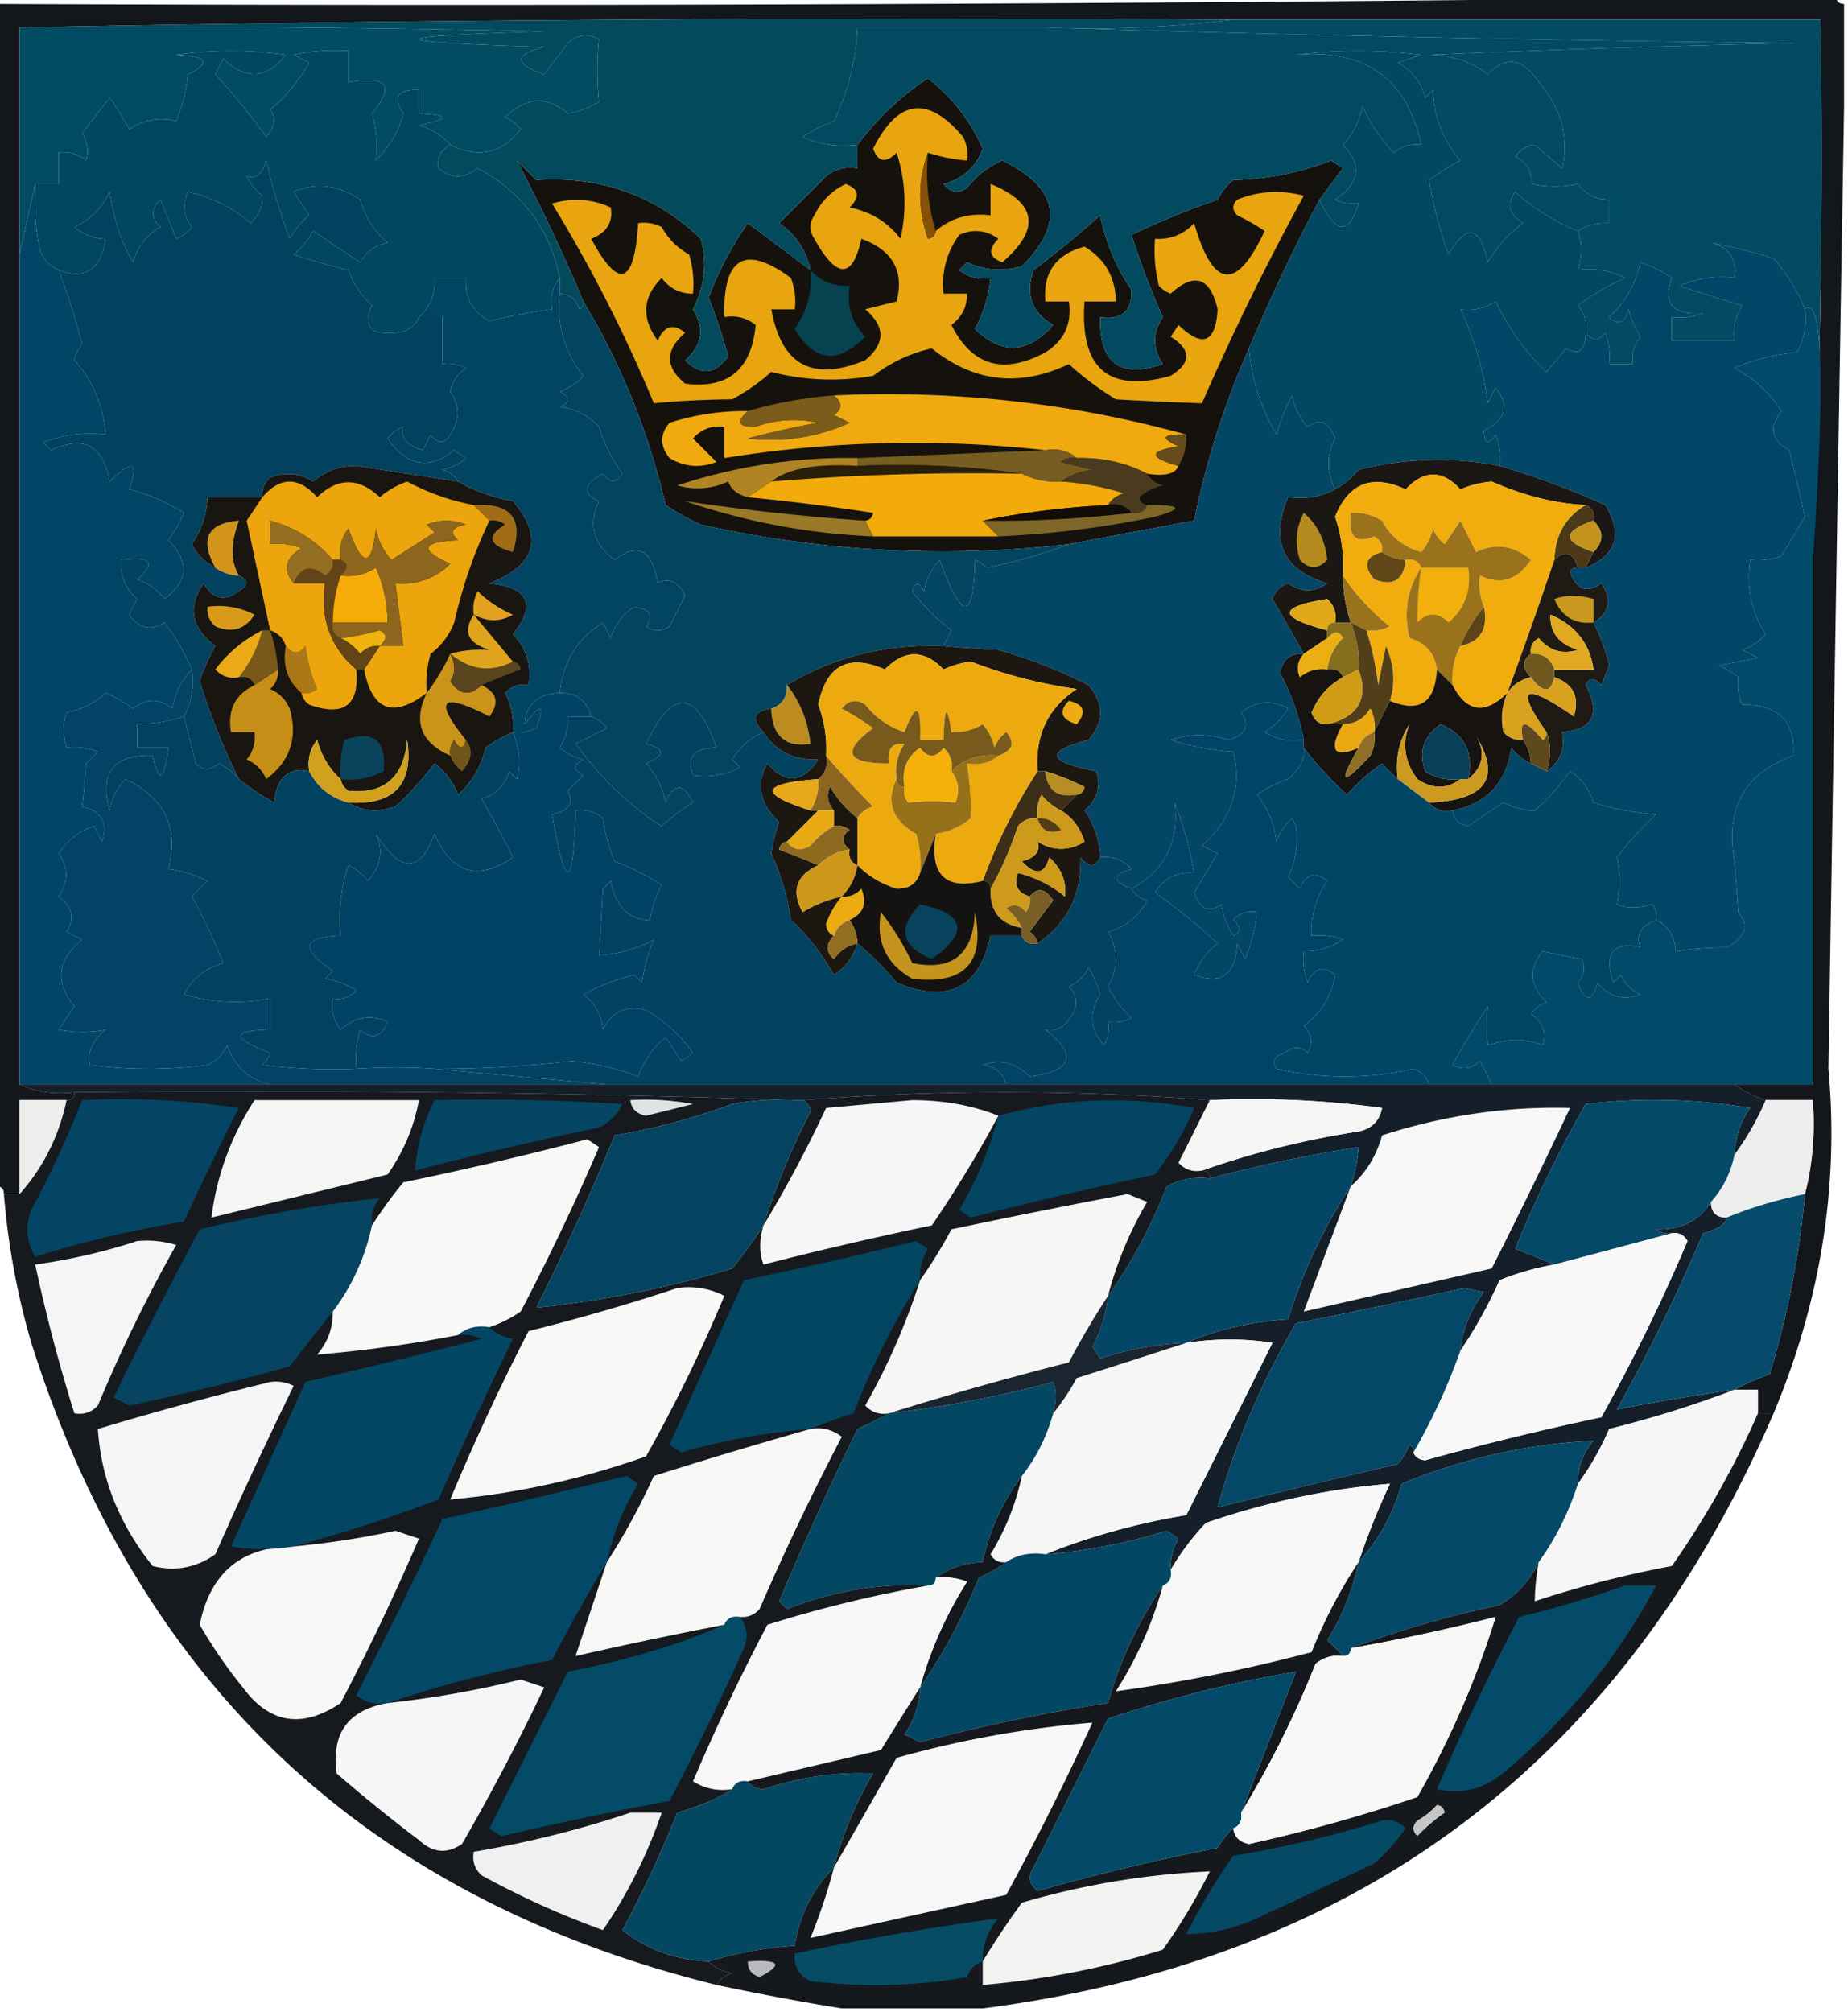 <svg xmlns="http://www.w3.org/2000/svg" width="236" height="257" style="shape-rendering:geometricPrecision;text-rendering:geometricPrecision;image-rendering:optimizeQuality;fill-rule:evenodd;clip-rule:evenodd"><path style="opacity:1" fill="#13161a" d="M232.5-.5h2c0 .667.333 1 1 1v13a132836.6 132836.6 0 0 0-2 123c1.366 14.905-.967 29.572-7 44h-2v-3h-3a36.354 36.354 0 0 1 4.5-2 113.276 113.276 0 0 0 4.5-23c.983-3.798 1.317-7.798 1-12h-6c-1.495-.489-2.829-1.155-4-2h10v-67a1190.26 1190.26 0 0 0 1-69h-75a6006.851 6006.851 0 0 0-155 1v135c2.107.968 4.44 1.302 7 1 0 .667-.333 1-1 1h-6v12h-2c0-.667-.333-1-1-1V.5c77.835.333 155.502 0 233-1z"/><path style="opacity:1" fill="#024767" d="M230.5 39.5c.239 1.967-.094 3.8-1 5.5a25.789 25.789 0 0 0-8 2c2.502 1.337 4.502 3.17 6 5.5-1.607 2.142-1.273 3.81 1 5 .708 2.866 1.375 5.7 2 8.5l-3 5a8.435 8.435 0 0 1-4 .5c-.506 3.507.16 6.674 2 9.5a7.292 7.292 0 0 1-3 2l2 1-5 1c.916.374 1.75.874 2.5 1.5-.148 1.325.018 2.492.5 3.5 4.637-.032 6.803 2.135 6.5 6.5-6.211 2.243-8.711 6.743-7.5 13.5l.5 6.5c1.437 1.721.937 3.221-1.5 4.5a44.136 44.136 0 0 0-6.5.5c-.122-1.937-.955-3.27-2.5-4a2.428 2.428 0 0 0-.5-2c-1.744.53-3.244.53-4.5 0 .388-2.141.388-4.141 0-6a38.929 38.929 0 0 1 5-5.5 34.251 34.251 0 0 1-8-1.5c-.526-1.73-1.526-3.064-3-4a28.1 28.1 0 0 1-4.5 5c-1.245.039-2.578-.295-4-1a279.003 279.003 0 0 0-4.5 3c-1.213-.247-1.88-.914-2-2 4.354-.856 6.854-3.523 7.5-8 .708.88 1.542 1.547 2.5 2l2 1c1.713-1.135 2.38-2.802 2-5 3.938-.343 4.938-2.343 3-6 .438-1.006 1.104-1.006 2 0l1-2.5a24.307 24.307 0 0 0-2-5.5c2.061-1.251 2.394-2.918 1-5-1.875 1.336-3.208.836-4-1.5.228-.399.562-.565 1-.5h1c3.922-1.6 4.755-4.268 2.5-8a104.979 104.979 0 0 0-13.5-5 8.43 8.43 0 0 0-.5-4c-.889 1.388-1.389 1.221-1.5-.5 2.817-1.404 3.317-3.237 1.5-5.5l-1 2c-.57-4.314-1.737-8.314-3.5-12 1.644.214 3.144-.12 4.5-1 1.891 3.788 4.058 6.788 6.5 9l2.5-3c1.625.912 2.459.245 2.5-2 .897 1.098 1.73 1.098 2.5 0a8.43 8.43 0 0 1 .5 4h3c-.17-1.322.163-2.489 1-3.5a11.339 11.339 0 0 1-1.5-3.5c-.535 1.77-1.369 2.104-2.5 1 2.062-1.903 3.396-4.237 4-7a15.686 15.686 0 0 1 4 2c-1.194 3.295.139 4.795 4 4.5a8.435 8.435 0 0 1-4 .5v3h8c-.214-1.644.12-3.144 1-4.5-2.69-.77-5.356-1.604-8-2.5a13.118 13.118 0 0 1 7-1c.363-2.411-.637-3.912-3-4.5a72.85 72.85 0 0 1 8 2c1.75 2.018 3.084 4.185 4 6.5z"/><path style="opacity:1" fill="#15120e" d="M168.5 25.5a249.399 249.399 0 0 0-9 19c-3.106 6.988-5.439 14.32-7 22a2860.663 2860.663 0 0 0-16 3c-15.801 1.8-31.467.967-47-2.5a29.503 29.503 0 0 1-4.5-2.5c-2.183-9.342-5.683-18.009-10.5-26a225.545 225.545 0 0 0-8.5-18l2.5 2.5c8.216-.552 15.216 1.948 21 7.5.838 3.033.504 6.033-1 9 1.507 2.469 1.173 4.635-1 6.5 1.978 2.015 3.812 1.848 5.5-.5a82.454 82.454 0 0 0-2.5-7.5 43.244 43.244 0 0 1 5-9.5 1569.34 1569.34 0 0 1 8 6c-.53-2.531-1.864-4.531-4-6l6-6c1.189-.929 2.522-1.262 4-1v-3c2.637-3.477 5.637-6.31 9-8.5 3.112 2.44 5.445 5.44 7 9-.863 2.362-2.53 3.862-5 4.5.865 1.083 1.865 1.25 3 .5 1.225-1.563 2.725-2.73 4.5-3.5 7.2 3.508 8.034 8.008 2.5 13.5-2.399.711-4.732.544-7-.5l-1 1c1.189.929 2.522 1.262 4 1a16.993 16.993 0 0 1-2 6.5c3.45 3.35 6.783 3.182 10-.5-2.757-1.588-3.59-3.921-2.5-7a134.16 134.16 0 0 0 8.5-7c.705 3.504 2.039 6.67 4 9.5.076 2.756-1.257 3.923-4 3.5-.14 5.868 2.527 7.868 8 6-1.333-2-1.333-4 0-6-1.518-3.4-2.851-6.9-4-10.5a101.41 101.41 0 0 1 11-4.5 7.253 7.253 0 0 1 2-2.5 36.709 36.709 0 0 0 12.5-2.5l1.5 1a512.469 512.469 0 0 0-3 4z"/><path style="opacity:1" fill="#e8a510" d="M118.5 19.5c-1.308 3.519-1.308 7.185 0 11 .607-.124.94-.457 1-1 1.938-1.663 4.272-2.33 7-2v-4c5.931 2.409 6.431 5.742 1.5 10-1.713-.637-1.879-1.637-.5-3-1.574-1.13-3.241-1.297-5-.5-1.613 2.228-2.28 4.728-2 7.5h3c.02 1.643-.647 2.976-2 4 2.637 5.227 6.637 6.394 12 3.5 2.419-1.509 3.419-3.675 3-6.5h-3c-.314-3.694 1.352-6.027 5-7 2.625 1.581 3.958 3.915 4 7h-4c-.623 8.56 3.044 11.727 11 9.5 2.66-1.657 2.66-3.324 0-5l1-1.5c3.071 2.966 4.738 2.3 5-2-.957-4.097-2.957-4.764-6-2a3.646 3.646 0 0 1-1.5-1 18.452 18.452 0 0 1-.5-6c1.984.117 3.65-.55 5-2 2.407 8.397 5.407 8.73 9 1a26.596 26.596 0 0 0-3.5-2c-.667-.667-.667-1.333 0-2 2.737-1.11 5.571-1.277 8.5-.5a324.42 324.42 0 0 0-13 26.5 439.509 439.509 0 0 1-11-.5 39.394 39.394 0 0 1-6-4.5c-6.304 2.983-12.137 2.316-17.5-2-2.626.559-5.126 1.725-7.5 3.5-4.39.772-8.723.605-13-.5a26.094 26.094 0 0 1-5 3.5c-3.411.027-6.744.194-10 .5a183.516 183.516 0 0 0-13-25.5c2.6-.769 5.1-.602 7.5.5.309 1.891-.525 3.225-2.5 4 3.525 6.557 5.525 5.89 6-2a4.932 4.932 0 0 1 3 .5c.833 1.5 2 2.667 3.5 3.5.493 1.634.66 3.3.5 5-1.643.02-2.976-.647-4-2-2.459 2.45-2.625 5.117-.5 8 .826-1.905 1.993-2.239 3.5-1-2.58 2.213-2.58 4.38 0 6.5 5.48.7 8.48-1.8 9-7.5-1.189-.929-2.522-1.262-4-1-.198-7.658 2.635-9.325 8.5-5a8.43 8.43 0 0 1 .5 4h-3c1.282 7.141 5.282 9.308 12 6.5 2.58-2.12 2.58-4.287 0-6.5l4-1c.996-3.883-.504-6.55-4.5-8-1.123 5.142-3.123 5.142-6 0-.667-1-.667-2 0-3 .899-1.827 2.233-3.16 4-4 1.713.637 1.879 1.637.5 3 2.711.539 4.877 1.872 6.5 4 .825-3.711.659-7.378-.5-11-1.363 1.38-2.363 1.213-3-.5 3.176-6.356 7.009-6.856 11.5-1.5.483.948.649 1.948.5 3a20.676 20.676 0 0 1-5-1z"/><path style="opacity:1" fill="#855108" d="M118.5 19.5c-.313 3.542.021 6.875 1 10-.06.543-.393.876-1 1-1.308-3.815-1.308-7.481 0-11z"/><path style="opacity:1" fill="#024861" d="M201.5 29.5c.571 1.473.571 3.14 0 5a9.864 9.864 0 0 1 6 1 33.218 33.218 0 0 0-6 3.5c.837 1.011 1.17 2.178 1 3.5-.041 2.245-.875 2.912-2.5 2l-2.5 3c-2.442-2.212-4.609-5.212-6.5-9-1.356.88-2.856 1.214-4.5 1 1.763 3.686 2.93 7.686 3.5 12l1-2c1.817 2.263 1.317 4.096-1.5 5.5.111 1.721.611 1.888 1.5.5a8.43 8.43 0 0 1 .5 4c-6.005-1.172-12.005-1.006-18 .5a10.51 10.51 0 0 1-3 2.5c-1.105-2.213-1.105-4.38 0-6.5-.72-2.122-1.887-2.622-3.5-1.5-1.044-1.123-1.71-2.456-2-4-.865 1.725-1.531 3.392-2 5-2.028-3.583-3.194-7.25-3.5-11a249.399 249.399 0 0 1 9-19c2.063 4.417 3.73 4.583 5 .5-1.238.077-2.238-.09-3-.5 3.167-2.105 3.5-4.438 1-7 1.306-1.412 2.14-3.079 2.5-5a20.176 20.176 0 0 0 4 6c1.011-.837 2.178-1.17 3.5-1-1.793-8.422-7.127-12.256-16-11.5a64.25 64.25 0 0 1 16 0l-3 1c1.82.98 2.987 2.48 3.5 4.5l1-1c.116 3.432 1.283 6.432 3.5 9a32.042 32.042 0 0 0-4 2.5 53.716 53.716 0 0 0 2.5 9.5c2.333-4.015 3.999-3.681 5 1a16.185 16.185 0 0 1 4.5-5c-1.789-1.123-2.122-2.456-1-4a26.836 26.836 0 0 0 8 5z"/><path style="opacity:1" fill="#024a5f" d="M133.5 3.5c31.956 1 63.956 1.666 96 2a2254.74 2254.74 0 0 0-47 1.5c2.867.029 5.367.862 7.5 2.5 2.305-2.43 4.472-2.097 6.5 1 2.871 3.262 3.871 6.93 3 11a612.617 612.617 0 0 1-3.5-3c-1.059.13-1.892.63-2.5 1.5 1.473.71 2.14 1.876 2 3.5 2.174.42 4.174.42 6 0 1.024 1.353 2.357 2.02 4 2v3c-1.459-.067-2.792.266-4 1a26.836 26.836 0 0 1-8-5c-1.122 1.544-.789 2.877 1 4a16.185 16.185 0 0 0-4.5 5c-1.001-4.681-2.667-5.015-5-1a53.716 53.716 0 0 1-2.5-9.5 32.042 32.042 0 0 1 4-2.5c-2.217-2.568-3.384-5.568-3.5-9l-1 1c-.513-2.02-1.68-3.52-3.5-4.5l3-1a64.25 64.25 0 0 0-16 0c8.873-.756 14.207 3.078 16 11.5-1.322-.17-2.489.163-3.5 1a20.176 20.176 0 0 1-4-6c-.36 1.921-1.194 3.588-2.5 5 2.5 2.562 2.167 4.895-1 7 .762.41 1.762.577 3 .5-1.27 4.083-2.937 3.917-5-.5a512.469 512.469 0 0 1 3-4l-1.5-1a36.709 36.709 0 0 1-12.5 2.5 7.253 7.253 0 0 0-2 2.5 101.41 101.41 0 0 0-11 4.5c1.149 3.6 2.482 7.1 4 10.5-1.333 2-1.333 4 0 6-5.473 1.868-8.14-.132-8-6 2.743.423 4.076-.744 4-3.5-1.961-2.83-3.295-5.996-4-9.5a134.16 134.16 0 0 1-8.5 7c-1.09 3.079-.257 5.412 2.5 7-3.217 3.682-6.55 3.85-10 .5a16.993 16.993 0 0 0 2-6.5c-1.478.262-2.811-.071-4-1l1-1c2.268 1.044 4.601 1.211 7 .5 5.534-5.492 4.7-9.992-2.5-13.5-1.775.77-3.275 1.937-4.5 3.5-1.135.75-2.135.583-3-.5 2.47-.638 4.137-2.138 5-4.5-1.555-3.56-3.888-6.56-7-9-3.363 2.19-6.363 5.023-9 8.5a13.118 13.118 0 0 1-7-1 15.686 15.686 0 0 1 4-2 30.442 30.442 0 0 0 3-12h24z"/><path style="opacity:1" fill="#014760" d="M57.5 18.5c-1.239.712-1.739 1.712-1.5 3 1.667 1.333 3.333 1.333 5 0 5.674 3.005 9.174 7.672 10.5 14-.934 1.068-1.268 2.401-1 4a72.71 72.71 0 0 0-8 1.5c-2.177-1.186-3.177-3.02-3-5.5h-4c.135 2.054-.532 3.72-2 5-.47 1.194-1.47 1.86-3 2-3.208.312-4.208-.855-3-3.5-1.359-1.205-2.359-2.705-3-4.5a81.763 81.763 0 0 1-7-2 10.76 10.76 0 0 0 2.5-3l6 4c.772-1.35 1.94-2.182 3.5-2.5-1.711-1.435-2.878-3.269-3.5-5.5-2.805-1.88-5.639-2.214-8.5-1l2 3a10.76 10.76 0 0 0-2.5 3c-1.311-3.569-2.311-6.902-3-10-.448 1.724-1.282 2.391-2.5 2a7.253 7.253 0 0 0 2 2.5c.12 1.281-.38 2.448-1.5 3.5a18.191 18.191 0 0 0-8-4c-.72 1.612-.554 3.112.5 4.5a4.452 4.452 0 0 1-2 1.5l-2-5c-1.231 1.15-1.231 2.317 0 3.5-1.759 1.008-2.926 2.508-3.5 4.5-1.465-2.385-2.465-5.385-3-9-.93 2.052-2.43 3.552-4.5 4.5 1.178.967 2.511 1.467 4 1.5-.612 3.953-2.612 5.286-6 4-1.29-.558-2.123-1.558-2.5-3a32.437 32.437 0 0 1-.5-8h3v-4c1.322-.17 2.489.163 3.5 1 .353-1.172.187-2.338-.5-3.5a2926.98 2926.98 0 0 0 3.5-4.5 32.034 32.034 0 0 1 2.5 4c2.048-1.27 4.048-1.603 6-1a20.216 20.216 0 0 0 1.5-6C27.011 8 26.511 7.166 22.5 7a49.25 49.25 0 0 1 14 0c-2.437 3.082-5.103 3.249-8 .5l-1 2a79.051 79.051 0 0 1 6.5 8c1.113-1.26 1.28-2.427.5-3.5a21.52 21.52 0 0 0 5-6l-2-1a24.936 24.936 0 0 1 7-.5v4c4.951-.899 5.951.435 3 4 .56 1.926.727 3.926.5 6 1.885-1.966 3.052-3.966 3.5-6-1.371-2.12-.705-3.12 2-3v3c3.949.193 3.949.693 0 1.5 1.633.48 2.966 1.313 4 2.5z"/><path style="opacity:1" fill="#024b63" d="M157.5 2.5h75a1190.26 1190.26 0 0 1-1 69c1.601-23.078 1.268-33.745-1-32-.916-2.315-2.25-4.482-4-6.5a72.85 72.85 0 0 0-8-2c2.363.588 3.363 2.089 3 4.5a13.118 13.118 0 0 0-7 1c2.644.896 5.31 1.73 8 2.5-.88 1.356-1.214 2.856-1 4.5h-8v-3a8.435 8.435 0 0 0 4-.5c-3.861.295-5.194-1.205-4-4.5a15.686 15.686 0 0 0-4-2c-.604 2.763-1.938 5.097-4 7 1.131 1.104 1.965.77 2.5-1a11.339 11.339 0 0 0 1.5 3.5c-.837 1.011-1.17 2.178-1 3.5h-3a8.43 8.43 0 0 0-.5-4c-.77 1.098-1.603 1.098-2.5 0 .17-1.322-.163-2.489-1-3.5a33.218 33.218 0 0 1 6-3.5 9.864 9.864 0 0 0-6-1c.571-1.86.571-3.527 0-5 1.208-.734 2.541-1.067 4-1v-3c-1.643.02-2.976-.647-4-2-1.826.42-3.826.42-6 0 .14-1.624-.527-2.79-2-3.5.608-.87 1.441-1.37 2.5-1.5a612.617 612.617 0 0 0 3.5 3c.871-4.07-.129-7.738-3-11-2.028-3.097-4.195-3.43-6.5-1-2.133-1.638-4.633-2.471-7.5-2.5a2254.74 2254.74 0 0 1 47-1.5c-32.044-.334-64.044-1-96-2 8.184.326 16.184-.008 24-1z"/><path style="opacity:1" fill="#034a5c" d="M2.5 3.5a6006.851 6006.851 0 0 1 155-1c-7.816.992-15.816 1.326-24 1h-24a30.442 30.442 0 0 1-3 12 15.686 15.686 0 0 0-4 2 13.118 13.118 0 0 0 7 1v3c-1.478-.262-2.811.071-4 1l-6 6c2.136 1.469 3.47 3.469 4 6a1569.34 1569.34 0 0 0-8-6 43.244 43.244 0 0 0-5 9.5 82.454 82.454 0 0 1 2.5 7.5c-1.688 2.348-3.522 2.515-5.5.5 2.173-1.865 2.507-4.031 1-6.5 1.504-2.967 1.838-5.967 1-9-5.784-5.552-12.784-8.052-21-7.5L66 20.5a225.545 225.545 0 0 1 8.5 18c.065.438-.101.772-.5 1-.417-1.256-1.25-1.923-2.5-2v-2c-1.326-6.328-4.826-10.995-10.5-14-1.667 1.333-3.333 1.333-5 0-.239-1.288.261-2.288 1.5-3 3.618 1.789 6.618 1.122 9-2a4.452 4.452 0 0 0-2-1.5c2.69-2.641 5.357-2.808 8-.5a10.253 10.253 0 0 0 4-1.5 38.718 38.718 0 0 1 0-8c-1.444-.78-2.777-.614-4 .5l-3 4c-3.875-1.347-3.875-2.514 0-3.5-21.333-.667-21.333-1.333 0-2-22.33-.5-44.664-.667-67-.5z"/><path style="opacity:1" fill="#014c62" d="M2.5 3.5c22.336-.167 44.67 0 67 .5-21.333.667-21.333 1.333 0 2-3.875.986-3.875 2.153 0 3.5l3-4c1.223-1.114 2.556-1.28 4-.5a38.718 38.718 0 0 0 0 8 10.253 10.253 0 0 1-4 1.5c-2.643-2.308-5.31-2.141-8 .5a4.452 4.452 0 0 1 2 1.5c-2.382 3.122-5.382 3.789-9 2-1.034-1.187-2.367-2.02-4-2.5 3.949-.807 3.949-1.307 0-1.5v-3c-2.705-.12-3.371.88-2 3-.448 2.034-1.615 4.034-3.5 6 .227-2.074.06-4.074-.5-6 2.951-3.565 1.951-4.899-3-4v-4a24.936 24.936 0 0 0-7 .5l2 1a21.52 21.52 0 0 1-5 6c.78 1.073.613 2.24-.5 3.5a79.051 79.051 0 0 0-6.5-8l1-2c2.897 2.749 5.563 2.582 8-.5a49.25 49.25 0 0 0-14 0c4.011.166 4.511 1 1.5 2.5a20.216 20.216 0 0 1-1.5 6c-1.952-.603-3.952-.27-6 1a32.034 32.034 0 0 0-2.5-4 2926.98 2926.98 0 0 1-3.5 4.5c.687 1.162.853 2.328.5 3.5-1.011-.837-2.178-1.17-3.5-1v4h-3l-2 9v-29z"/><path style="opacity:1" fill="#02425e" d="M53.5 40.5h3v6a4.932 4.932 0 0 1 3 .5c-1.074.739-1.74 1.739-2 3 1.236 1.856 1.236 3.689 0 5.5-.774 1.211-1.607 1.211-2.5 0l-1 2c-2.058-.61-2.891-1.61-2.5-3a4.452 4.452 0 0 0-2 1.5c2.47 3.56 5.303 4.06 8.5 1.5l1.5 1a6.807 6.807 0 0 1-3 1.5c.916.278 1.583.778 2 1.5l-13-2c-2.093-.014-3.926.652-5.5 2-1.726-1.076-3.56-1.243-5.5-.5-.752.67-1.086 1.504-1 2.5h-7c-.086 2.177-.753 4.177-2 6 .688 1.355 1.688 2.355 3 3 .891.61 1.891.943 3 1 1.273.577 1.273 1.243 0 2-1.806 1.359-3.306 1.025-4.5-1-2.078 3.042-1.578 5.709 1.5 8a27.11 27.11 0 0 0-2 4.5 85.513 85.513 0 0 0 5 12.5c-.656-.778-1.489-1.444-2.5-2-1.15.924-2.15.924-3 0l-1.5-6c.961-1.765 1.295-3.765 1-6a27.2 27.2 0 0 0-3.5-6c-1.68 1.103-3.18.77-4.5-1l1-2c-1.505-1.341-2.171-3.008-2-5 3.79-.492 4.456.341 2 2.5a6.975 6.975 0 0 1 3.5 2.5c3.064-2.284 3.231-4.784.5-7.5a18.088 18.088 0 0 0 2-3.5 23.41 23.41 0 0 0-7-3c1.294-3.561.46-3.894-2.5-1-.791-4.635-3.291-5.968-7.5-4l-1-1a16.869 16.869 0 0 1 8-1c-.269-3.647-1.602-6.814-4-9.5a3.943 3.943 0 0 1 1-2 88.828 88.828 0 0 0-3-9.5c3.388 1.286 5.388-.047 6-4-1.489-.033-2.822-.533-4-1.5 2.07-.948 3.57-2.448 4.5-4.5.535 3.615 1.535 6.615 3 9 .574-1.992 1.741-3.492 3.5-4.5-1.231-1.183-1.231-2.35 0-3.5l2 5a4.452 4.452 0 0 0 2-1.5c-1.054-1.388-1.22-2.888-.5-4.5a18.191 18.191 0 0 1 8 4c1.12-1.052 1.62-2.219 1.5-3.5a7.253 7.253 0 0 1-2-2.5c1.218.391 2.052-.276 2.5-2 .689 3.098 1.689 6.431 3 10a10.76 10.76 0 0 1 2.5-3l-2-3c2.861-1.214 5.695-.88 8.5 1 .622 2.231 1.789 4.065 3.5 5.5-1.56.318-2.728 1.15-3.5 2.5l-6-4a10.76 10.76 0 0 1-2.5 3 81.763 81.763 0 0 0 7 2c.641 1.795 1.641 3.295 3 4.5-1.208 2.645-.208 3.812 3 3.5 1.53-.14 2.53-.806 3-2z"/><path style="opacity:1" fill="#074251" d="M103.5 34.5c1.32 1.442 2.986 2.108 5 2-.396 2.544.271 4.711 2 6.5-3.523 3.558-6.523 3.225-9-1 1.585-2.256 2.252-4.756 2-7.5z"/><path style="opacity:1" fill="#f0a90e" d="M106.5 50.5c15.404-.698 30.404.97 45 5-3.098-.087-3.432.413-1 1.5-3.833.603-3.833 1.437 0 2.5-.399 1.021-1.733 1.355-4 1-2.719-1.413-5.719-2.08-9-2-1.068-.934-2.401-1.268-4-1a151.45 151.45 0 0 0-41 1v-4c-1.603-.188-2.937.312-4 1.5l3 3c-2.079.808-4.079.641-6-.5-1.247-1.542-1.247-3.042 0-4.5a31.29 31.29 0 0 1 10-1.5c-1.554 1.395-1.221 2.061 1 2 2.632-.94 5.298-1.107 8-.5a108.318 108.318 0 0 0-9 2c4.557.518 8.891-.149 13-2l-2-1c1.098-.77 1.098-1.603 0-2.5z"/><path style="opacity:1" fill="#7b5c1b" d="M106.5 50.5c1.098.897 1.098 1.73 0 2.5l2 1c-4.109 1.851-8.443 2.518-13 2a108.318 108.318 0 0 1 9-2c-2.702-.607-5.368-.44-8 .5-2.221.061-2.554-.605-1-2 3.474-1.025 7.14-1.692 11-2z"/><path style="opacity:1" fill="#664c1b" d="M151.5 55.5c.067 1.459-.266 2.792-1 4-3.833-1.063-3.833-1.897 0-2.5-2.432-1.087-2.098-1.587 1-1.5z"/><path style="opacity:1" fill="#775d22" d="M133.5 57.5c1.599-.268 2.932.066 4 1a2.427 2.427 0 0 0-2 .5l4 1c-1.558.21-2.891.71-4 1.5-1.792.134-3.458-.2-5-1-6.813-.991-13.813-1.325-21-1v-1l24-1z"/><path style="opacity:1" fill="#271f0a" d="M109.5 59.5c7.187-.325 14.187.009 21 1a314.97 314.97 0 0 0-32 1c2.112-1.666 5.779-2.332 11-2z"/><path style="opacity:1" fill="#b08422" d="M109.5 58.5v1c-5.221-.332-8.888.334-11 2l-3 2c-1.312-.324-2.145-.99-2.5-2-2.12.959-4.287 1.126-6.5.5a69.1 69.1 0 0 1 23-3.5z"/><path style="opacity:1" fill="#4b3b1e" d="M137.5 58.5c3.281-.08 6.281.587 9 2 .418.722 1.084 1.222 2 1.5a6.807 6.807 0 0 0-3 1.5c.124.607.457.94 1 1-.342.838-1.008 1.172-2 1-.709-.904-1.709-1.237-3-1 .418-.722 1.084-1.222 2-1.5a34.084 34.084 0 0 0-8-1.5c1.109-.79 2.442-1.29 4-1.5l-4-1a2.427 2.427 0 0 1 2-.5z"/><path style="opacity:1" fill="#f2ab0a" d="M130.5 60.5c1.542.8 3.208 1.134 5 1 2.716.178 5.383.678 8 1.5-.916.278-1.582.778-2 1.5-5.521.282-10.854.949-16 2l2 2h-16l-1-2c.543-.06.876-.393 1-1a284.81 284.81 0 0 0-16-2l3-2a314.97 314.97 0 0 1 32-1z"/><path style="opacity:1" fill="#024563" d="M71.5 35.5v2c-.426 4.005.574 7.505 3 10.5a7.291 7.291 0 0 1-3 2c1.333.667 1.333 1.333 0 2 1.748.08 3.415.913 5 2.5a20.065 20.065 0 0 0 3 6c-.774 1.211-1.607 1.211-2.5 0-2.543 1.376-2.71 2.543-.5 3.5-1.423 2.966-.756 5.466 2 7.5 3.001-2.27 4.835-1.27 5.5 3 1.364-.758 2.53-.258 3.5 1.5l-2 4c-1 .667-2 .667-3 0 1.024-1.367.524-2.2-1.5-2.5-1.477.944-2.477 2.277-3 4l-1-2c-3.324 2.144-5.158 5.144-5.5 9-2.872.135-4.372 1.469-4.5 4 2.173-2.777 2.673-2.61 1.5.5a4.932 4.932 0 0 1-3 .5 9.106 9.106 0 0 0-1-5c.825-.886 1.825-1.219 3-1 .396-2.544-.271-4.711-2-6.5 3.021-3.8 2.021-5.966-3-6.5 5.957-2.355 6.957-5.855 3-10.5-2.53-.448-4.864-1.281-7-2.5-.417-.722-1.084-1.222-2-1.5a6.807 6.807 0 0 0 3-1.5l-1.5-1c-3.197 2.56-6.03 2.06-8.5-1.5a4.452 4.452 0 0 1 2-1.5c-.391 1.39.442 2.39 2.5 3l1-2c.893 1.211 1.726 1.211 2.5 0 1.236-1.811 1.236-3.644 0-5.5.26-1.261.926-2.261 2-3a4.932 4.932 0 0 0-3-.5v-6h-3c1.468-1.28 2.135-2.946 2-5h4c-.177 2.48.823 4.314 3 5.5a72.71 72.71 0 0 1 8-1.5c-.268-1.599.066-2.932 1-4z"/><path style="opacity:1" fill="#130c07" d="M141.5 64.5c1.291-.237 2.291.096 3 1a141.353 141.353 0 0 1-19 1c5.146-1.051 10.479-1.718 16-2z"/><path style="opacity:1" fill="#997827" d="m110.5 66.5 1 2a84.608 84.608 0 0 1-24-4.5 278.997 278.997 0 0 0 23 2.5z"/><path style="opacity:1" fill="#7d6628" d="M146.5 64.5c4.393-.043 4.726.457 1 1.5a123.519 123.519 0 0 1-20 2.5l-2-2c6.363.093 12.696-.24 19-1 .992.172 1.658-.162 2-1z"/><path style="opacity:1" fill="#d2951a" d="M30.5 73.5a5.728 5.728 0 0 1-3-1c-2.011-3.665-1.011-5.665 3-6-1.054 2.88-1.054 5.214 0 7z"/><path style="opacity:1" fill="#03455f" d="M71.5 37.5c1.25.077 2.083.744 2.5 2 .399-.228.565-.562.5-1 4.817 7.991 8.317 16.658 10.5 26 1.42.96 2.92 1.793 4.5 2.5 15.533 3.467 31.199 4.3 47 2.5a67.479 67.479 0 0 1-10.5 3 3.646 3.646 0 0 0-1.5-1c-.155 7.89-1.655 7.89-4.5 0-1.044 1.123-1.71 2.456-2 4-.654-1.196-1.154-1.196-1.5 0a25.962 25.962 0 0 0 5 5c-.363.683-.696 1.35-1 2-7.387-.27-14.054 1.396-20 5 .073 1.527-.594 2.527-2 3-2.296.304-2.629 1.304-1 3-1.634.707-2.968 1.873-4 3.5l1 1c-1.947.991-3.947 1.325-6 1-.861-2.32.139-3.487 3-3.5-2.626-7.466-5.626-7.633-9-.5 2.491.626 2.491 1.46 0 2.5 1.306 1.412 2.14 3.079 2.5 5 1.099-2.544 2.265-2.544 3.5 0a22.524 22.524 0 0 0-4 3c-3.97-2.474-7.637-5.974-11-10.5l4-2c-.544-.717-1.21-1.217-2-1.5-.548-2.032-1.881-3.032-4-3 .342-3.856 2.176-6.856 5.5-9l1 2c.523-1.723 1.523-3.056 3-4 2.024.3 2.524 1.133 1.5 2.5 1 .667 2 .667 3 0l2-4c-.97-1.758-2.136-2.258-3.5-1.5-.665-4.27-2.499-5.27-5.5-3-2.756-2.034-3.423-4.534-2-7.5-2.21-.957-2.043-2.124.5-3.5.893 1.211 1.726 1.211 2.5 0a20.065 20.065 0 0 1-3-6c-1.585-1.587-3.252-2.42-5-2.5 1.333-.667 1.333-1.333 0-2a7.291 7.291 0 0 0 3-2c-2.426-2.995-3.426-6.495-3-10.5z"/><path style="opacity:1" fill="#034666" d="M159.5 44.5c.306 3.75 1.472 7.417 3.5 11 .469-1.608 1.135-3.275 2-5 .29 1.544.956 2.877 2 4 1.613-1.122 2.78-.622 3.5 1.5-1.105 2.12-1.105 4.287 0 6.5-1.765.961-3.765 1.295-6 1-2.353 5.623-.686 9.29 5 11-1.635 1.18-3.302 1.18-5 0-1 .333-1.667 1-2 2 1.389 2.368 2.722 4.7 4 7-1.752-.082-2.752.75-3 2.5a29.354 29.354 0 0 1 3 8.5c-1.788.285-3.455-.048-5-1a9.419 9.419 0 0 0 3-3c-2.05-1.163-4.05-.996-6 .5 1.122 1.613.622 2.78-1.5 3.5-2.72-.811-5.22-.811-7.5 0a34.21 34.21 0 0 0 8 1.5c1.104 4.689-.229 8.689-4 12l2 1-3 5c.72 2.122 1.887 2.622 3.5 1.5a10.258 10.258 0 0 0 1.5 4c1.006-.438 1.006-1.104 0-2 .825-.886 1.825-1.219 3-1a20.093 20.093 0 0 1-1.5 6l-1-2c-.19 3.992-2.023 5.325-5.5 4a8.905 8.905 0 0 1 3-4 75.89 75.89 0 0 0-8-6.5c1.153-1.883 2.819-2.716 5-2.5a45.8 45.8 0 0 0-2.5-9c.62 4.996-1.213 8.663-5.5 11-2.486-.962-2.486-1.795 0-2.5-1.063-1.188-2.397-1.688-4-1.5-.086-2.177-.753-4.177-2-6 1.624-1.369 2.124-3.036 1.5-5-6.315-1.21-6.649-2.543-1-4 2-2.333 2-4.667 0-7a63.61 63.61 0 0 0-11.5-4.5 143.949 143.949 0 0 1-7-.5c.304-.65.637-1.317 1-2a25.962 25.962 0 0 1-5-5c.346-1.196.846-1.196 1.5 0 .29-1.544.956-2.877 2-4 2.845 7.89 4.345 7.89 4.5 0 .586.21 1.086.543 1.5 1a67.479 67.479 0 0 0 10.5-3c5.206-.992 10.539-1.992 16-3 1.561-7.68 3.894-15.012 7-22z"/><path style="opacity:1" fill="#1a1714" d="M191.5 59.5c4.61 1.356 9.11 3.023 13.5 5 2.255 3.732 1.422 6.4-2.5 8l1-2c1.333-1.333 1.333-2.667 0-4 .172-.992-.162-1.658-1-2-3.916-.196-7.916-1.196-12-3-1.394.12-2.728.454-4 1-2.299-2.514-4.632-2.514-7 0-4.261-1.985-7.261-.818-9 3.5a19.522 19.522 0 0 1 1 7.5c.017 2.065.35 4.065 1 6h-2c.219-1.175-.114-2.175-1-3-6.352 1.008-6.352 2.341 0 4v1l-3 2a347.253 347.253 0 0 0-4-7c.333-1 1-1.667 2-2 1.698 1.18 3.365 1.18 5 0-5.686-1.71-7.353-5.377-5-11 2.235.295 4.235-.039 6-1a10.51 10.51 0 0 0 3-2.5c5.995-1.506 11.995-1.672 18-.5z"/><path style="opacity:1" fill="#b58a1e" d="M166.5 65.5c1.729 1.453 2.729 3.453 3 6-1.151 1.231-2.317 1.231-3.5 0-.678-2.098-.511-4.098.5-6z"/><path style="opacity:1" fill="#4c3917" d="M202.5 64.5c.838.342 1.172 1.008 1 2-4 1.333-4 2.667 0 4l-1 2h-1c-.605-1.981-1.605-2.315-3-1 .071-3.152 1.405-5.486 4-7z"/><path style="opacity:1" fill="#c3931c" d="M203.5 66.5c1.333 1.333 1.333 2.667 0 4-4-1.333-4-2.667 0-4z"/><path style="opacity:1" fill="#e1a819" d="M170.5 79.5c-.667 0-1 .333-1 1-6.352-1.659-6.352-2.992 0-4 .886.825 1.219 1.825 1 3z"/><path style="opacity:1" fill="#99721d" d="M171.5 73.5a28.865 28.865 0 0 0 6 6.5 4.932 4.932 0 0 1-3 .5l-2-1a19.222 19.222 0 0 1-1-6z"/><path style="opacity:1" fill="#f1ad0e" d="M202.5 64.5c-2.595 1.514-3.929 3.848-4 7a665.508 665.508 0 0 1-6 17c-2.867 2.814-5.2 2.481-7-1-.134-1.791.199-3.458 1-5 2.584-.548 3.584-2.215 3-5-.528-1.347-.695-2.68-.5-4 2.626 1.27 4.793.603 6.5-2-2.181-1.848-4.515-2.182-7-1l-2-4-2 3a4.458 4.458 0 0 1-1.5-2 6.802 6.802 0 0 1-1.5 3c-2.254-.624-3.921-1.957-5-4a6.846 6.846 0 0 0-4-1c-.395 3.022.605 4.022 3 3 .798.457 1.131 1.124 1 2-2.152.577-2.485 1.743-1 3.5 2.445.91 3.778.076 4-2.5.992-.172 1.658.162 2 1-1.781 2.683-2.281 5.683-1.5 9 2.071.603 3.238 1.936 3.5 4-.22 4.239-2.22 5.572-6 4 .714-2.246.548-4.58-.5-7l-1 5c-.29-2.42-.79-4.754-1.5-7a4.932 4.932 0 0 0 3-.5 28.865 28.865 0 0 1-6-6.5 19.522 19.522 0 0 0-1-7.5c1.739-4.318 4.739-5.485 9-3.5 2.368-2.514 4.701-2.514 7 0a12.898 12.898 0 0 1 4-1c4.084 1.804 8.084 2.804 12 3z"/><path style="opacity:1" fill="#624818" d="M176.5 70.5c.891.61 1.891.943 3 1-.222 2.576-1.555 3.41-4 2.5-1.485-1.757-1.152-2.923 1-3.5z"/><path style="opacity:1" fill="#9a721c" d="M189.5 77.5c-1.237 1.465-2.237 3.132-3 5-.801 1.542-1.134 3.209-1 5l-2-2c-.262-2.064-1.429-3.397-3.5-4-.781-3.317-.281-6.317 1.5-9-.342-.838-1.008-1.172-2-1a5.728 5.728 0 0 1-3-1c.131-.876-.202-1.543-1-2-2.395 1.022-3.395.022-3-3a6.846 6.846 0 0 1 4 1c1.079 2.043 2.746 3.376 5 4a6.802 6.802 0 0 0 1.5-3 4.458 4.458 0 0 0 1.5 2l2-3 2 4c2.485-1.182 4.819-.848 7 1-1.707 2.603-3.874 3.27-6.5 2-.195 1.32-.028 2.653.5 4z"/><path style="opacity:1" fill="#f2b00c" d="M181.5 72.5h6c.436 2.864-.397 5.198-2.5 7-1.333-1.333-2.667-1.333-4 0a45.3 45.3 0 0 1 .5-7z"/><path style="opacity:1" fill="#5d4418" d="M189.5 77.5c.584 2.785-.416 4.452-3 5 .763-1.868 1.763-3.535 3-5z"/><path style="opacity:1" fill="#024667" d="M4.5 23.5a32.437 32.437 0 0 0 .5 8c.377 1.442 1.21 2.442 2.5 3a88.828 88.828 0 0 1 3 9.5 3.943 3.943 0 0 0-1 2c2.398 2.686 3.731 5.853 4 9.5a16.869 16.869 0 0 0-8 1l1 1c4.209-1.968 6.709-.635 7.5 4 2.96-2.894 3.794-2.561 2.5 1a23.41 23.41 0 0 1 7 3 18.088 18.088 0 0 1-2 3.5c2.731 2.716 2.564 5.216-.5 7.5a6.975 6.975 0 0 0-3.5-2.5c2.456-2.159 1.79-2.992-2-2.5-.171 1.992.495 3.659 2 5l-1 2c1.32 1.77 2.82 2.103 4.5 1a27.2 27.2 0 0 1 3.5 6c-1.293 1.342-2.126 3.009-2.5 5-1.667-1.333-3.333-1.333-5 0a18.088 18.088 0 0 0-3.5-2c-1.412 1.306-3.079 2.14-5 2.5-.466 1.299-.466 2.799 0 4.5a8.434 8.434 0 0 1 4 .5L11 97.5a116.78 116.78 0 0 1-.5 5.5c2.532.612 3.365 2.112 2.5 4.5l-1-2c-1.905.658-3.405 1.825-4.5 3.5 1.267 1.796 1.267 3.629 0 5.5 1.77 1.32 2.103 2.82 1 4.5l2 1c-3.172 2.608-3.505 5.441-1 8.5l-2 3c2.134.402 4.134.402 6 0-1.703 1.39-2.37 2.89-2 4.5 5 .667 10 .667 15 0 1.167-.5 2-1.333 2.5-2.5.979 2.72 2.812 4.386 5.5 5h-32v-106l2-9z"/><path style="opacity:1" fill="#ebae13" d="M169.5 85.5c-1.322-.17-2.489.163-3.5 1-.47-1.077-.303-2.077.5-3l3-2c.863-.963 1.53-.963 2 0-1.13 1.122-1.797 2.456-2 4z"/><path style="opacity:1" fill="#866e1d" d="M170.5 79.5h2c.82 2.115 1.153 4.115 1 6l-2 1c-.342-.838-1.008-1.172-2-1 .203-1.544.87-2.878 2-4-.47-.963-1.137-.963-2 0v-1c0-.667.333-1 1-1z"/><path style="opacity:1" fill="#523e19" d="m172.5 79.5 2 1c.71 2.246 1.21 4.58 1.5 7l1-5c1.048 2.42 1.214 4.754.5 7l-2 4a4.934 4.934 0 0 0-.5-3c-.816 1.323-1.983 1.99-3.5 2h-2c3.964-.94 5.297-3.274 4-7 .153-1.885-.18-3.885-1-6z"/><path style="opacity:1" fill="#1f1a14" d="M201.5 72.5c-.438-.065-.772.101-1 .5.792 2.336 2.125 2.836 4 1.5 1.394 2.082 1.061 3.749-1 5a24.307 24.307 0 0 1 2 5.5l-1 2.5c-.896-1.006-1.562-1.006-2 0 1.938 3.657.938 5.657-3 6 .38 2.198-.287 3.865-2 5 .596-1.898.596-3.565 0-5-4.079-5.755-2.913-6.422 3.5-2 .741-2.519-.092-4.185-2.5-5v-1h5c-.472-3.315-2.305-5.649-5.5-7-.09 2.268 1.077 3.768 3.5 4.5-1.964.624-3.631.124-5-1.5-.798.457-1.131 1.124-1 2-1.125.848-1.125 1.848 0 3-1.278.282-2.278.949-3 2a665.508 665.508 0 0 0 6-17c1.395-1.315 2.395-.981 3 1z"/><path style="opacity:1" fill="#e1a91f" d="M198.5 85.5c-.473-1.406-1.473-2.073-3-2-.131-.876.202-1.543 1-2 1.369 1.624 3.036 2.124 5 1.5-2.423-.732-3.59-2.232-3.5-4.5 3.195 1.351 5.028 3.685 5.5 7h-5z"/><path style="opacity:1" fill="#c99920" d="M203.5 79.5c-2.412.256-4.079-.744-5-3 1.503-.552 3.169-.552 5 0v3z"/><path style="opacity:1" fill="#6f571e" d="M195.5 83.5c1.527-.073 2.527.594 3 2v1c-.457 2.057-1.457 2.057-3 0-1.125-1.152-1.125-2.152 0-3z"/><path style="opacity:1" fill="#d8a11e" d="M195.5 86.5c1.543 2.057 2.543 2.057 3 0 2.408.815 3.241 2.481 2.5 5-6.413-4.422-7.579-3.755-3.5 2 .065.438-.101.772-.5 1-2.203-2.64-3.037-2.64-2.5 0-.996.086-1.829-.248-2.5-1-.384-1.697-.218-3.363.5-5 .722-1.051 1.722-1.718 3-2z"/><path style="opacity:1" fill="#bd8c21" d="M100.5 87.5c1.654 2.06 2.654 4.56 3 7.5-3.221.477-4.888-1.023-5-4.5 1.406-.473 2.073-1.473 2-3z"/><path style="opacity:1" fill="#191511" d="M58.5 61.5c2.136 1.219 4.47 2.052 7 2.5 3.957 4.645 2.957 8.145-3 10.5 5.021.534 6.021 2.7 3 6.5 1.729 1.789 2.396 3.956 2 6.5-1.175-.219-2.175.114-3 1a9.106 9.106 0 0 1 1 5 18.492 18.492 0 0 0-3.5 2c-.536 2.369-1.703 4.369-3.5 6-.648-1.65-1.648-2.983-3-4a38.916 38.916 0 0 1-5 5.5c-2.212.789-4.212.622-6-.5 5.826.343 8.326-2.324 7.5-8-.429 4.772-2.929 6.939-7.5 6.5-.556-.383-.89-.883-1-1.5-1.435-1.29-2.435-2.957-3-5-.929 1.189-1.262 2.522-1 4-2.627-.576-4.127.758-4.5 4a30.818 30.818 0 0 1-4.5-3 85.513 85.513 0 0 1-5-12.5 27.11 27.11 0 0 1 2-4.5c-3.078-2.291-3.578-4.958-1.5-8 1.194 2.025 2.694 2.359 4.5 1 1.273-.757 1.273-1.423 0-2-1.054-1.786-1.054-4.12 0-7-4.011.335-5.011 2.335-3 6-1.312-.645-2.312-1.645-3-3 1.247-1.823 1.914-3.823 2-6h7c-.086-.996.248-1.83 1-2.5 1.94-.743 3.774-.576 5.5.5 1.574-1.348 3.407-2.014 5.5-2l13 2z"/><path style="opacity:1" fill="#c58f17" d="M35.5 85.5c.086.996-.248 1.83-1 2.5 1.167.5 2 1.333 2.5 2.5 1.061 3.708.061 6.708-3 9-.5-1.167-1.333-2-2.5-2.5.837-1.011 1.17-2.178 1-3.5h-3c-.475-2.813.525-4.813 3-6l3-2z"/><path style="opacity:1" fill="#ca941b" d="M57.5 83.5c.671 1.347.671 2.514 0 3.5 1.182 1.768 2.515 1.935 4 .5 1.976.927 2.31 2.26 1 4-6.178-3.16-7.178-2.16-3 3-.31 1.238-.81 1.238-1.5 0a2.428 2.428 0 0 0-.5 2c-3.774-1.656-4.774-4.323-3-8a27.185 27.185 0 0 0 3-5z"/><path style="opacity:1" fill="#5a451f" d="M57.5 83.5c2.534 2.092 5.2 2.426 8 1 .543.06.876.393 1 1a111.25 111.25 0 0 0-5 2c-1.485 1.435-2.818 1.268-4-.5.671-.986.671-2.153 0-3.5z"/><path style="opacity:1" fill="#79591a" d="M33.5 80.5h1a20.677 20.677 0 0 1 1 5l-3 2c-.342-.838-1.008-1.172-2-1 1.404-1.755 2.404-3.755 3-6z"/><path style="opacity:1" fill="#ac7817" d="M36.5 82.5c.897 1.098 1.73 1.098 2.5 0a20.435 20.435 0 0 0 1.5 5.5 2.428 2.428 0 0 1-2 .5c-1.78-1.49-2.447-3.49-2-6z"/><path style="opacity:1" fill="#dfa41b" d="m60.5 78.5 5 6c-2.8 1.426-5.466 1.092-8-1 1.453-.43 3.12-.596 5-.5-2.769-.835-3.435-2.335-2-4.5z"/><path style="opacity:1" fill="#eaaa18" d="M33.5 80.5c-.596 2.245-1.596 4.245-3 6-1.175.219-2.175-.114-3-1a16.989 16.989 0 0 1 6-5z"/><path style="opacity:1" fill="#d79a1b" d="M26.5 77.5a9.864 9.864 0 0 1 6 1c-1.193 1.884-2.86 2.384-5 1.5-.752-.67-1.086-1.504-1-2.5z"/><path style="opacity:1" fill="#e1a21f" d="M60.5 78.5a4.932 4.932 0 0 1 .5-3 14.754 14.754 0 0 0 4.5 3c-1.595.934-3.261.934-5 0z"/><path style="opacity:1" fill="#eda50e" d="m60.5 64.5 2 2c-1.941 4.054-3.441 8.388-4.5 13a8.905 8.905 0 0 1-3 4c-.493 1.634-.66 3.3-.5 5-4.316 3.257-6.983 2.257-8-3l2-3h3l-1-8c2.726.236 5.059-.597 7-2.5-4.012-1.803-3.678-2.803 1-3-1.134-1.016-.8-1.683 1-2-1.667-.667-3.333-.667-5 0l1 1-5.5 3.5c-1.044-1.123-1.71-2.456-2-4-.544 5.018-1.711 5.018-3.5 0-.929 1.189-1.262 2.522-1 4h-1c-2.158-2.493-4.824-4.16-8-5v3a8.434 8.434 0 0 1 4 .5c-2.078 1.27-2.412 2.77-1 4.5h4c-.633 4.518.7 8.184 4 11 .417 4.569-1.583 6.069-6 4.5-.556-.383-.89-.883-1-1.5a2.428 2.428 0 0 0 2-.5 20.435 20.435 0 0 1-1.5-5.5c-.77 1.098-1.603 1.098-2.5 0-.333-1-1-1.667-2-2l-3-14a186.2 186.2 0 0 0 2-3c2.298-2.648 4.632-2.648 7 0 2.65-2.54 5.316-2.54 8 0a11.074 11.074 0 0 1 3.5-2 29.33 29.33 0 0 0 8.5 3z"/><path style="opacity:1" fill="#f0b30f" d="M43.5 81.5c1.53-.181 3.196-.514 5-1 .963.47.963 1.136 0 2-.996-.086-1.83.248-2.5 1-.708-.88-1.542-1.547-2.5-2z"/><path style="opacity:1" fill="#634417" d="M42.5 71.5h1c1.006.438 1.006 1.104 0 2a19.242 19.242 0 0 0-1 6c-.172.992.162 1.658 1 2 .958.453 1.792 1.12 2.5 2 .67-.752 1.504-1.086 2.5-1l-2 3h-1c-3.3-2.816-4.633-6.482-4-11h-4c.87-2.099 2.203-2.432 4-1 .797-.457 1.13-1.124 1-2z"/><path style="opacity:1" fill="#f6ab09" d="M42.5 79.5c.017-2.065.35-4.065 1-6 1.644.213 3.144-.12 4.5-1a17.759 17.759 0 0 1 1.5 7h-7z"/><path style="opacity:1" fill="#8d651c" d="M48.5 82.5c.963-.864.963-1.53 0-2-1.804.486-3.47.819-5 1-.838-.342-1.172-1.008-1-2h7a17.759 17.759 0 0 0-1.5-7c-1.356.88-2.856 1.213-4.5 1 1.006-.896 1.006-1.562 0-2-.262-1.478.071-2.811 1-4 1.789 5.018 2.956 5.018 3.5 0 .29 1.544.956 2.877 2 4l5.5-3.5-1-1c1.667-.667 3.333-.667 5 0-1.8.317-2.134.984-1 2-4.678.197-5.012 1.197-1 3-1.941 1.903-4.274 2.736-7 2.5l1 8h-3z"/><path style="opacity:1" fill="#946e21" d="M42.5 71.5c.13.876-.203 1.543-1 2-1.797-1.432-3.13-1.099-4 1-1.412-1.73-1.078-3.23 1-4.5a8.434 8.434 0 0 0-4-.5v-3c3.176.84 5.842 2.507 8 5z"/><path style="opacity:1" fill="#a06c16" d="M60.5 64.5c4.72-.294 6.386 1.706 5 6-3.112-.85-3.446-2.017-1-3.5a2.428 2.428 0 0 0-2-.5l-2-2z"/><path style="opacity:1" fill="#171310" d="M166.5 83.5c-.803.923-.97 1.923-.5 3 1.011-.837 2.178-1.17 3.5-1 .992-.172 1.658.162 2 1-1.852 1.02-3.185 2.52-4 4.5.336 1.03 1.003 1.53 2 1.5h2c-1.854 3.337-1.187 4.337 2 3-2.678 4.637-2.178 4.97 1.5 1a4.934 4.934 0 0 0 .5-3l2-4c3.78 1.572 5.78.239 6-4l2 2c1.8 3.481 4.133 3.814 7 1-.718 1.637-.884 3.303-.5 5 .671.752 1.504 1.086 2.5 1 .61.891.943 1.891 1 3-.958-.453-1.792-1.12-2.5-2-.646 4.477-3.146 7.144-7.5 8-1.291.237-2.291-.096-3-1 7.266-.309 9.266-3.142 6-8.5 1.239 2.118.905 3.951-1 5.5.71-3.385-.456-5.719-3.5-7-2.201 1.463-2.867 3.463-2 6 1.356.88 2.856 1.213 4.5 1-1.723 1.307-3.557 1.307-5.5 0-1.655-2.247-1.988-4.58-1-7-1.352 2.094-1.852 4.427-1.5 7a31.12 31.12 0 0 1-2-2 25.932 25.932 0 0 0-4.5 4c-2.091-1.937-3.924-3.937-5.5-6v-1a29.354 29.354 0 0 0-3-8.5c.248-1.75 1.248-2.582 3-2.5z"/><path style="opacity:1" fill="#d09c16" d="M173.5 85.5c1.297 3.726-.036 6.06-4 7-.997.03-1.664-.47-2-1.5.815-1.98 2.148-3.48 4-4.5l2-1z"/><path style="opacity:1" fill="#eaa910" d="M175.5 93.5c-1 .333-1.667 1-2 2-3.187 1.337-3.854.337-2-3 1.517-.01 2.684-.677 3.5-2 .483.948.649 1.948.5 3z"/><path style="opacity:1" fill="#5d491d" d="M197.5 93.5c.596 1.435.596 3.102 0 5l-2-1a5.727 5.727 0 0 0-1-3c-.537-2.64.297-2.64 2.5 0 .399-.228.565-.562.5-1z"/><path style="opacity:1" fill="#024361" d="M97.5 93.5c1.53 2.441 3.863 3.608 7 3.5-2.016 3.015-4.183 3.182-6.5.5-1.476 2.652-.976 5.152 1.5 7.5a21.687 21.687 0 0 0-1 4 31.134 31.134 0 0 1 2.5 8.5c1.895 1.647 3.728 3.98 5.5 7 1.484-.967 2.484-2.3 3-4 1.753 1.425 3.42 3.091 5 5 6.549 2.716 10.549.716 12-6h4c.342.838 1.008 1.172 2 1 3.774-2.543 5.607-6.209 5.5-11 .977 1.274 1.811 1.274 2.5 0 1.603-.188 2.937.312 4 1.5-2.486.705-2.486 1.538 0 2.5.418.722 1.084 1.222 2 1.5-1.083 2.056-2.75 3.389-5 4 1.333 2.333 1.333 4.667 0 7a13.92 13.92 0 0 0 3 4 4.934 4.934 0 0 1-3 .5 4.934 4.934 0 0 1-.5 3c-1.81-1.984-1.976-4.151-.5-6.5a16.2 16.2 0 0 0-1.5-3.5c-.5 1.167-1.333 2-2.5 2.5 1.017 1.049 1.184 2.216.5 3.5-1.062 1.708-2.229 2.374-3.5 2 4.149 3.244 3.483 5.244-2 6-1.693-1.779-3.693-2.279-6-1.5 1.619.236 2.619 1.069 3 2.5h-51l-22-2c5.831.023 11.665-.311 17.5-1 2.931.275 5.764.941 8.5 2 .72-2.017 1.886-3.683 3.5-5 .574.854 1.24 1.854 2 3l1.5-1a18.77 18.77 0 0 0-6-5.5c-2.476-.68-4.309.153-5.5 2.5-.2-1.902-1.032-3.402-2.5-4.5a29.912 29.912 0 0 1 6.5-2.5l1 1a20.438 20.438 0 0 1 1.5-5.5c-2.115 1.162-4.449 1.828-7 2 .164-2.699.33-5.532.5-8.5l1-1c.618 3.297 2.285 4.963 5 5a15.28 15.28 0 0 1 1.5-4.5 34.112 34.112 0 0 0-6-3 20.438 20.438 0 0 1-1.5-5.5c-1.011-.837-2.178-1.17-3.5-1-.276 10.342-1.276 10.509-3 .5 2.178-.442 2.845-1.442 2-3l2-2c-1.333-.667-1.333-1.333 0-2a6.807 6.807 0 0 1-3-1.5 6.845 6.845 0 0 0 1-4h3c.79.283 1.456.783 2 1.5l-4 2c3.363 4.526 7.03 8.026 11 10.5a22.524 22.524 0 0 1 4-3c-1.235-2.544-2.401-2.544-3.5 0-.36-1.921-1.194-3.588-2.5-5 2.491-1.04 2.491-1.874 0-2.5 3.374-7.133 6.374-6.966 9 .5-2.861.013-3.861 1.18-3 3.5 2.053.325 4.053-.009 6-1l-1-1c1.032-1.627 2.366-2.793 4-3.5z"/><path style="opacity:1" fill="#1c1711" d="M120.5 82.5c2.104.207 4.437.374 7 .5a63.61 63.61 0 0 1 11.5 4.5c2 2.333 2 4.667 0 7-5.649 1.457-5.315 2.79 1 4 .624 1.964.124 3.631-1.5 5 1.247 1.823 1.914 3.823 2 6-.689 1.274-1.523 1.274-2.5 0 .107 4.791-1.726 8.457-5.5 11-.111-.617-.444-1.117-1-1.5a192.458 192.458 0 0 1 3-4c-1.003-1.546-2.003-1.713-3-.5-1.585-.502-2.085-1.502-1.5-3a15.096 15.096 0 0 1 6 3c.215-1.92-.452-3.586-2-5-.604 2.186-1.77 2.352-3.5.5 1.724-.448 2.391-1.282 2-2.5 2.016 1.206 4.016 1.206 6 0-.535-1.761-1.535-3.094-3-4l2-2c.543-.06.876-.393 1-1a31.33 31.33 0 0 0-5-2h-1c-.333-4.593 1.334-8.093 5-10.5a61.227 61.227 0 0 1-13.5-3.5 11.248 11.248 0 0 0-3.5 1c-2.476-2.57-4.976-2.57-7.5 0-4.64-2.04-7.474-.54-8.5 4.5a15.892 15.892 0 0 1 1 6.5c.237 1.291-.096 2.291-1 3-7.395.55-7.729 1.883-1 4h1l-4 4c-.543.06-.876.393-1 1a112.33 112.33 0 0 1 5 2c-2.822 1.289-3.489 3.289-2 6a16.076 16.076 0 0 1 5-2 11.803 11.803 0 0 0-2 3.5c.07.765.403 1.265 1 1.5-1.062 1.075-1.062 2.075 0 3 .765-1.112 1.765-1.779 3-2-.516 1.7-1.516 3.033-3 4-1.772-3.02-3.605-5.353-5.5-7a31.134 31.134 0 0 0-2.5-8.5c.207-1.366.54-2.699 1-4-2.476-2.348-2.976-4.848-1.5-7.5 2.317 2.682 4.484 2.515 6.5-.5-3.137.108-5.47-1.059-7-3.5-1.629-1.696-1.296-2.696 1-3 .112 3.477 1.779 4.977 5 4.5-.346-2.94-1.346-5.44-3-7.5 5.946-3.604 12.613-5.27 20-5z"/><path style="opacity:1" fill="#efab15" d="M136.5 89.5c1.965.448 2.298 1.448 1 3-2.019-.633-2.353-1.633-1-3z"/><path style="opacity:1" fill="#093f59" d="M187.5 99.5h-1c-1.644.213-3.144-.12-4.5-1-.867-2.537-.201-4.537 2-6 3.044 1.281 4.21 3.615 3.5 7z"/><path style="opacity:1" fill="#8c6620" d="M105.5 96.5a108.197 108.197 0 0 0 6 6.5c-.916.278-1.582.778-2 1.5-1.385-1.074-2.551-2.407-3.5-4-.47 1.077-.303 2.077.5 3h-3c.734-1.208 1.067-2.541 1-4 .904-.709 1.237-1.709 1-3z"/><path style="opacity:1" fill="#8f7026" d="M175.5 93.5a4.934 4.934 0 0 1-.5 3c-3.678 3.97-4.178 3.637-1.5-1 .333-1 1-1.667 2-2z"/><path style="opacity:1" fill="#b68e24" d="M133.5 98.5a31.33 31.33 0 0 1 5 2c-.124.607-.457.94-1 1-2.473.412-3.806-.588-4-3z"/><path style="opacity:1" fill="#e7a919" d="M104.5 99.5c.067 1.459-.266 2.792-1 4-6.729-2.117-6.395-3.45 1-4z"/><path style="opacity:1" fill="#cd9a21" d="M186.5 99.5h1c1.905-1.549 2.239-3.382 1-5.5 3.266 5.358 1.266 8.191-6 8.5l-4-3c-.352-2.573.148-4.906 1.5-7-.988 2.42-.655 4.753 1 7 1.943 1.307 3.777 1.307 5.5 0z"/><path style="opacity:1" fill="#024666" d="M166.5 95.5c1.576 2.063 3.409 4.063 5.5 6a25.932 25.932 0 0 1 4.5-4 31.12 31.12 0 0 0 2 2l4 3c.709.904 1.709 1.237 3 1 .12 1.086.787 1.753 2 2a279.003 279.003 0 0 1 4.5-3c1.422.705 2.755 1.039 4 1a28.1 28.1 0 0 0 4.5-5c1.474.936 2.474 2.27 3 4a34.251 34.251 0 0 0 8 1.5 38.929 38.929 0 0 0-5 5.5c.388 1.859.388 3.859 0 6 1.256.53 2.756.53 4.5 0 .464.594.631 1.261.5 2-2.005.754-2.672 1.921-2 3.5-3.493-.82-4.66.68-3.5 4.5l1-1c.5 1.167 1.333 2 2.5 2.5-2.201.825-4.034.325-5.5-1.5-.669 2.528-1.502 2.528-2.5 0 .826-.951.992-1.951.5-3l-5-1c-1.839 2.211-1.672 4.377.5 6.5a4.457 4.457 0 0 0-2 1.5c1.54 1.032 2.04 2.365 1.5 4-2.077-.878-4.41-.878-7 0a21.438 21.438 0 0 1 0-5 103.733 103.733 0 0 0-4.5 7.5c1.284.684 2.451.517 3.5-.5l1.5 3h-8c-.311-.978-.978-1.645-2-2-5.864 1.316-11.697 1.316-17.5 0-.591-.983-.257-1.65 1-2 1.15-.924 2.15-.924 3 0 .684-1.284.517-2.451-.5-3.5 2.211-1.582 3.545-3.749 4-6.5-1.507-1.239-2.674-.905-3.5 1a8.43 8.43 0 0 1-.5-4c1.808.009 3.475-.491 5-1.5a8.43 8.43 0 0 0-4-.5c-.113-2.549.554-4.882 2-7-1.507-1.239-2.674-.905-3.5 1l-1.5-1.5c.94-1.905 1.273-4.072 1-6.5l-.5-1a7.293 7.293 0 0 0-2 3c-.233-2.28-1.066-4.28-2.5-6a15.677 15.677 0 0 1 4-2c1.553-1.369 2.22-2.702 2-4z"/><path style="opacity:1" fill="#1a160f" d="M109.5 104.5v6c-.838-.342-1.172-1.008-1-2-1.098-.897-1.098-1.73 0-2.5a2.428 2.428 0 0 0-2-.5v-2c-.803-.923-.97-1.923-.5-3 .949 1.593 2.115 2.926 3.5 4z"/><path style="opacity:1" fill="#024261" d="m23.5 91.5 1.5 6c.85.924 1.85.924 3 0 1.011.556 1.844 1.222 2.5 2a30.818 30.818 0 0 0 4.5 3c.373-3.242 1.873-4.576 4.5-4 1.059 2.055 2.725 3.389 5 4 1.788 1.122 3.788 1.289 6 .5a38.916 38.916 0 0 0 5-5.5c1.352 1.017 2.352 2.35 3 4 1.797-1.631 2.964-3.631 3.5-6a18.492 18.492 0 0 1 3.5-2c.823 1.955.99 3.955.5 6l-1-1c-.5 1.833-1.667 3-3.5 3.5a133.263 133.263 0 0 1 4 7.5c-4.486 3.044-7.82 2.044-10-3-1.862 4.999-4.362 4.999-7.5 0 .984 2.098.651 4.098-1 6a7.253 7.253 0 0 0-2.5-2 21.12 21.12 0 0 0-1 9c-4.89.139-5.223 1.639-1 4.5l-1 1c1.438.219 2.771.719 4 1.5-.825.886-1.825 1.219-3 1-.262 1.478.071 2.811 1 4 1.912-1.656 3.912-1.989 6-1-.789 1.988-1.956 2.321-3.5 1a12.935 12.935 0 0 0-.5 5 72.368 72.368 0 0 1-12-.5c.457-.414.79-.914 1-1.5-4.992-1.921-4.992-2.921 0-3v-4c-3.604.745-7.27.578-11-.5 1.08-2.043 2.746-3.376 5-4a72.183 72.183 0 0 0-4-8.5l2-2a14.72 14.72 0 0 0-5-1.5c1.374-5.302-.46-9.135-5.5-11.5-1.044 1.123-1.71 2.456-2 4-1.328-4.838.506-7.171 5.5-7 .767 3.639 1.434 3.306 2-1h-4v-3a19.242 19.242 0 0 0 6-1z"/><path style="opacity:1" fill="#d1a11d" d="M43.5 99.5c.11.617.444 1.117 1 1.5 4.571.439 7.071-1.728 7.5-6.5.826 5.676-1.674 8.343-7.5 8-2.275-.611-3.941-1.945-5-4-.262-1.478.071-2.811 1-4 .565 2.043 1.565 3.71 3 5z"/><path style="opacity:1" fill="#70551b" d="M59.5 94.5c.965 1.221.798 2.554-.5 4-.717-.544-1.217-1.21-1.5-2a2.428 2.428 0 0 1 .5-2c.69 1.238 1.19 1.238 1.5 0z"/><path style="opacity:1" fill="#09435c" d="M43.5 99.5c-.16-1.7.007-3.366.5-5 3.692-1.313 5.359.02 5 4-1.7.906-3.533 1.24-5.5 1z"/><path style="opacity:1" fill="#014366" d="M71.5 88.5c2.119-.032 3.452.968 4 3h-3a6.845 6.845 0 0 1-1 4 6.807 6.807 0 0 0 3 1.5c-1.333.667-1.333 1.333 0 2l-2 2c.845 1.558.178 2.558-2 3 1.724 10.009 2.724 9.842 3-.5 1.322-.17 2.489.163 3.5 1a20.438 20.438 0 0 0 1.5 5.5 34.112 34.112 0 0 1 6 3 15.28 15.28 0 0 0-1.5 4.5c-2.715-.037-4.382-1.703-5-5l-1 1c-.17 2.968-.336 5.801-.5 8.5 2.551-.172 4.885-.838 7-2a20.438 20.438 0 0 0-1.5 5.5l-1-1a29.912 29.912 0 0 0-6.5 2.5c1.468 1.098 2.3 2.598 2.5 4.5 1.191-2.347 3.024-3.18 5.5-2.5a18.77 18.77 0 0 1 6 5.5l-1.5 1a565.208 565.208 0 0 0-2-3c-1.614 1.317-2.78 2.983-3.5 5a31.608 31.608 0 0 0-8.5-2 144.254 144.254 0 0 1-17.5 1c-3.084-.229-6.418-.229-10 0-.16-1.699.007-3.366.5-5 1.544 1.321 2.711.988 3.5-1-2.088-.989-4.088-.656-6 1-.929-1.189-1.262-2.522-1-4 1.175.219 2.175-.114 3-1a10.256 10.256 0 0 0-4-1.5l1-1c-4.223-2.861-3.89-4.361 1-4.5a21.12 21.12 0 0 1 1-9 7.253 7.253 0 0 1 2.5 2c1.651-1.902 1.984-3.902 1-6 3.138 4.999 5.638 4.999 7.5 0 2.18 5.044 5.514 6.044 10 3a133.263 133.263 0 0 0-4-7.5c1.833-.5 3-1.667 3.5-3.5l1 1c.49-2.045.323-4.045-.5-6a4.932 4.932 0 0 0 3-.5c1.173-3.11.673-3.277-1.5-.5.128-2.531 1.628-3.865 4.5-4z"/><path style="opacity:1" fill="#3d2e17" d="M132.5 98.5h1c.194 2.412 1.527 3.412 4 3l-2 2c-.958-.453-1.792-1.119-2.5-2a4.934 4.934 0 0 0-.5 3c-.996-.086-1.829.248-2.5 1-.942 2.874-2.109 5.54-3.5 8 0-.667-.333-1-1-1 1.839-5.011 4.172-9.678 7-14z"/><path style="opacity:1" fill="#e8aa14" d="M104.5 103.5h2v2a10.515 10.515 0 0 0-3 2.5c-1.249.74-2.249.573-3-.5l4-4z"/><path style="opacity:1" fill="#edaa0f" d="M132.5 98.5c-2.828 4.322-5.161 8.989-7 14-4.8 1.204-6.8-.796-6-6a9.175 9.175 0 0 0 4.5-2 45.3 45.3 0 0 0-.5-7c1.599.268 2.932-.066 4-1 1.832-.64 2.165-1.64 1-3a4.458 4.458 0 0 0-1.5 2 6.802 6.802 0 0 0-1.5-3 6.846 6.846 0 0 1-4 1c-.545-3.672-.878-3.338-1 1h-3c.169-4.54-.498-4.874-2-1a10.503 10.503 0 0 1-5-3.5c-1.135-.75-2.135-.583-3 .5a32.042 32.042 0 0 1 4 2.5c-4.087 3.013-3.42 4.513 2 4.5-.228-1.855.439-2.688 2-2.5-.88 1.356-1.214 2.856-1 4.5-1.407 2.918-.574 5.251 2.5 7a12.93 12.93 0 0 1 .5 5c-.462 1.38-1.462 2.047-3 2a11.948 11.948 0 0 1-5-3v-6c.418-.722 1.084-1.222 2-1.5a108.197 108.197 0 0 1-6-6.5 15.892 15.892 0 0 0-1-6.5c1.026-5.04 3.86-6.54 8.5-4.5 2.524-2.57 5.024-2.57 7.5 0a11.248 11.248 0 0 1 3.5-1 61.227 61.227 0 0 0 13.5 3.5c-3.666 2.407-5.333 5.907-5 10.5z"/><path style="opacity:1" fill="#977119" d="M127.5 96.5c-1.068.934-2.401 1.268-4 1a45.3 45.3 0 0 1 .5 7 9.175 9.175 0 0 1-4.5 2l-2 5a12.93 12.93 0 0 0-.5-5c-3.074-1.749-3.907-4.082-2.5-7 0 .667.333 1 1 1a2.428 2.428 0 0 0 .5 2c2.089-.245 4.089-.245 6 0 .579-1.428.412-2.762-.5-4 1.614-1.575 3.614-2.241 6-2z"/><path style="opacity:1" fill="#f5b00a" d="M121.5 98.5c.912 1.238 1.079 2.572.5 4-1.911-.245-3.911-.245-6 0a2.428 2.428 0 0 1-.5-2c-.384-2.165.283-3.832 2-5 1 1.333 2 1.333 3 0 .886.825 1.219 1.825 1 3z"/><path style="opacity:1" fill="#775a1c" d="M127.5 96.5c-2.386-.241-4.386.425-6 2 .219-1.175-.114-2.175-1-3-1 1.333-2 1.333-3 0-1.717 1.168-2.384 2.835-2 5-.667 0-1-.333-1-1-.214-1.644.12-3.144 1-4.5-1.561-.188-2.228.645-2 2.5-5.42.013-6.087-1.487-2-4.5a32.042 32.042 0 0 0-4-2.5c.865-1.083 1.865-1.25 3-.5a10.503 10.503 0 0 0 5 3.5c1.502-3.874 2.169-3.54 2 1h3c.122-4.338.455-4.672 1-1a6.846 6.846 0 0 0 4-1 6.802 6.802 0 0 1 1.5 3 4.458 4.458 0 0 1 1.5-2c1.165 1.36.832 2.36-1 3z"/><path style="opacity:1" fill="#8e6920" d="M106.5 105.5a2.428 2.428 0 0 1 2 .5c-1.098.77-1.098 1.603 0 2.5-1.562.233-2.895.9-4 2a112.33 112.33 0 0 0-5-2c.124-.607.457-.94 1-1 .751 1.073 1.751 1.24 3 .5a10.515 10.515 0 0 1 3-2.5z"/><path style="opacity:1" fill="#ce9a1c" d="M135.5 103.5c1.465.906 2.465 2.239 3 4-1.984 1.206-3.984 1.206-6 0 .391 1.218-.276 2.052-2 2.5 1.73 1.852 2.896 1.686 3.5-.5 1.548 1.414 2.215 3.08 2 5a15.096 15.096 0 0 0-6-3c-.585 1.498-.085 2.498 1.5 3a2.428 2.428 0 0 1-.5 2c-.718-.951-1.551-1.117-2.5-.5.881.708 1.547 1.542 2 2.5-2.797-.467-4.131-2.133-4-5 1.391-2.46 2.558-5.126 3.5-8 .671-.752 1.504-1.086 2.5-1a4.934 4.934 0 0 1 .5-3c.708.881 1.542 1.547 2.5 2z"/><path style="opacity:1" fill="#513d18" d="M132.5 104.5c1.256-.039 2.256.461 3 1.5-1.498.585-2.498.085-3-1.5z"/><path style="opacity:1" fill="#cd981a" d="M108.5 108.5c-.172.992.162 1.658 1 2-.233 1.562-.9 2.895-2 4a16.076 16.076 0 0 0-5 2c-1.489-2.711-.822-4.711 2-6 1.105-1.1 2.438-1.767 4-2z"/><path style="opacity:1" fill="#024467" d="M166.5 94.5v1c.22 1.298-.447 2.631-2 4a15.677 15.677 0 0 0-4 2c1.434 1.72 2.267 3.72 2.5 6a7.293 7.293 0 0 1 2-3l.5 1c.273 2.428-.06 4.595-1 6.5l1.5 1.5c.826-1.905 1.993-2.239 3.5-1-1.446 2.118-2.113 4.451-2 7a8.43 8.43 0 0 1 4 .5c-1.525 1.009-3.192 1.509-5 1.5a8.43 8.43 0 0 0 .5 4c.826-1.905 1.993-2.239 3.5-1-.455 2.751-1.789 4.918-4 6.5 1.017 1.049 1.184 2.216.5 3.5-.85-.924-1.85-.924-3 0-1.257.35-1.591 1.017-1 2 5.803 1.316 11.636 1.316 17.5 0 1.022.355 1.689 1.022 2 2h-54c-.381-1.431-1.381-2.264-3-2.5 2.307-.779 4.307-.279 6 1.5 5.483-.756 6.149-2.756 2-6 1.271.374 2.438-.292 3.5-2 .684-1.284.517-2.451-.5-3.5 1.167-.5 2-1.333 2.5-2.5a16.2 16.2 0 0 1 1.5 3.5c-1.476 2.349-1.31 4.516.5 6.5a4.934 4.934 0 0 0 .5-3 4.934 4.934 0 0 0 3-.5 13.92 13.92 0 0 1-3-4c1.333-2.333 1.333-4.667 0-7 2.25-.611 3.917-1.944 5-4-.916-.278-1.582-.778-2-1.5 4.287-2.337 6.12-6.004 5.5-11a45.8 45.8 0 0 1 2.5 9c-2.181-.216-3.847.617-5 2.5a75.89 75.89 0 0 1 8 6.5 8.905 8.905 0 0 0-3 4c3.477 1.325 5.31-.008 5.5-4l1 2a20.093 20.093 0 0 0 1.5-6c-1.175-.219-2.175.114-3 1 1.006.896 1.006 1.562 0 2a10.258 10.258 0 0 1-1.5-4c-1.613 1.122-2.78.622-3.5-1.5l3-5-2-1c3.771-3.311 5.104-7.311 4-12a34.21 34.21 0 0 1-8-1.5c2.28-.811 4.78-.811 7.5 0 2.122-.72 2.622-1.887 1.5-3.5 1.95-1.496 3.95-1.663 6-.5a9.419 9.419 0 0 1-3 3c1.545.952 3.212 1.285 5 1z"/><path style="opacity:1" fill="#795e25" d="M132.5 120.5c-.992.172-1.658-.162-2-1v-1c-.453-.958-1.119-1.792-2-2.5.949-.617 1.782-.451 2.5.5a2.428 2.428 0 0 0 .5-2c.997-1.213 1.997-1.046 3 .5a192.458 192.458 0 0 0-3 4c.556.383.889.883 1 1.5z"/><path style="opacity:1" fill="#ecaa13" d="M108.5 117.5c-1 .333-1.667 1-2 2-.597-.235-.93-.735-1-1.5a11.803 11.803 0 0 1 2-3.5c.996.086 1.829-.248 2.5-1 .773 1.852.273 3.186-1.5 4z"/><path style="opacity:1" fill="#151312" d="M119.5 106.5c-.8 5.204 1.2 7.204 6 6 .667 0 1 .333 1 1-.131 2.867 1.203 4.533 4 5v1h-4c-1.451 6.716-5.451 8.716-12 6-1.58-1.909-3.247-3.575-5-5a5.727 5.727 0 0 0-1-3c1.773-.814 2.273-2.148 1.5-4-.671.752-1.504 1.086-2.5 1 1.1-1.105 1.767-2.438 2-4a11.948 11.948 0 0 0 5 3c1.538.047 2.538-.62 3-2l2-5z"/><path style="opacity:1" fill="#024366" d="M24.5 85.5c.295 2.235-.039 4.235-1 6-1.935.65-3.935.983-6 1v3h4c-.566 4.306-1.233 4.639-2 1-4.994-.171-6.828 2.162-5.5 7 .29-1.544.956-2.877 2-4 5.04 2.365 6.874 6.198 5.5 11.5a14.72 14.72 0 0 1 5 1.5l-2 2a72.183 72.183 0 0 1 4 8.5c-2.254.624-3.92 1.957-5 4 3.73 1.078 7.396 1.245 11 .5v4c-4.992.079-4.992 1.079 0 3a3.646 3.646 0 0 1-1 1.5c3.986.499 7.986.666 12 .5 3.582-.229 6.916-.229 10 0l22 2h-43c-2.688-.614-4.521-2.28-5.5-5-.5 1.167-1.333 2-2.5 2.5-5 .667-10 .667-15 0-.37-1.61.297-3.11 2-4.5-1.866.402-3.866.402-6 0l2-3c-2.505-3.059-2.172-5.892 1-8.5l-2-1c1.103-1.68.77-3.18-1-4.5 1.267-1.871 1.267-3.704 0-5.5 1.095-1.675 2.595-2.842 4.5-3.5l1 2c.865-2.388.032-3.888-2.5-4.5.193-1.645.36-3.479.5-5.5l1.5-1.5a8.434 8.434 0 0 0-4-.5c-.466-1.701-.466-3.201 0-4.5 1.921-.36 3.588-1.194 5-2.5a18.088 18.088 0 0 1 3.5 2c1.667-1.333 3.333-1.333 5 0 .374-1.991 1.207-3.658 2.5-5z"/><path style="opacity:1" fill="#08435d" d="M117.5 115.5c5.794 1.214 6.294 3.547 1.5 7-3.935-1.633-4.435-3.966-1.5-7z"/><path style="opacity:1" fill="#916e20" d="M108.5 117.5c.61.891.943 1.891 1 3-1.235.221-2.235.888-3 2-1.062-.925-1.062-1.925 0-3 .333-1 1-1.667 2-2z"/><path style="opacity:1" fill="#014a6a" d="M231.5 71.5v67h-41l-1.5-3c-1.049 1.017-2.216 1.184-3.5.5a103.733 103.733 0 0 1 4.5-7.5 21.438 21.438 0 0 0 0 5c2.59-.878 4.923-.878 7 0 .54-1.635.04-2.968-1.5-4a4.457 4.457 0 0 1 2-1.5c-2.172-2.123-2.339-4.289-.5-6.5l5 1c.492 1.049.326 2.049-.5 3 .998 2.528 1.831 2.528 2.5 0 1.466 1.825 3.299 2.325 5.5 1.5-1.167-.5-2-1.333-2.5-2.5l-1 1c-1.16-3.82.007-5.32 3.5-4.5-.672-1.579-.005-2.746 2-3.5 1.545.73 2.378 2.063 2.5 4a44.136 44.136 0 0 1 6.5-.5c2.437-1.279 2.937-2.779 1.5-4.5l-.5-6.5c-1.211-6.757 1.289-11.257 7.5-13.5.303-4.365-1.863-6.532-6.5-6.5-.482-1.008-.648-2.175-.5-3.5a9.465 9.465 0 0 0-2.5-1.5l5-1-2-1a7.292 7.292 0 0 0 3-2c-1.84-2.826-2.506-5.993-2-9.5a8.435 8.435 0 0 0 4-.5l3-5c-.625-2.8-1.292-5.634-2-8.5-2.273-1.19-2.607-2.858-1-5-1.498-2.33-3.498-4.163-6-5.5a25.789 25.789 0 0 1 8-2c.906-1.7 1.239-3.533 1-5.5 2.268-1.745 2.601 8.922 1 32z"/><path style="opacity:1" fill="#c4941f" d="M112.5 116.5c1.524 1.908 2.857 4.075 4 6.5 5.124 1.054 7.791-1.113 8-6.5 1.339 6.455-1.328 9.288-8 8.5-3.344-1.894-4.678-4.727-4-8.5z"/><path style="opacity:1" fill="#151f29" d="M2.5 138.5h219c1.171.845 2.505 1.511 4 2a35.666 35.666 0 0 1-4 7c.086-2.177.753-4.177 2-6a74.079 74.079 0 0 0-21-.5c-3.4 5.968-6.4 12.134-9 18.5a112.33 112.33 0 0 1 5 2 34.104 34.104 0 0 0-7 2 57.857 57.857 0 0 1-5 9c.298-2.765 1.298-5.265 3-7.5l-2.5-.5a989.485 989.485 0 0 1-21.5 4.5c-4.481 7.686-7.814 15.52-10 23.5a1407.357 1407.357 0 0 1 23-5.5 9.454 9.454 0 0 0 1.5-2.5c.399.228.565.562.5 1 .235.597.735.93 1.5 1a368.764 368.764 0 0 1 22.5-5.5c4.067-7.3 7.734-14.8 11-22.5-.457-.798-1.124-1.131-2-1a2.428 2.428 0 0 1-2-.5c3.137.108 5.47-1.059 7-3.5 0 1.333.667 2 2 2-.102.837-1.102 1.504-3 2-3.266 7.7-6.933 15.2-11 22.5a257.666 257.666 0 0 1 15-2.5 139.162 139.162 0 0 1-16 5c-1.108 2.559-2.441 4.892-4 7-.028-2.082.639-3.916 2-5.5a73.607 73.607 0 0 0-24.5 5.5c-1.086 3.846-2.919 7.18-5.5 10a92.746 92.746 0 0 1 4-10c-7.828.639-15.661 2.306-23.5 5a32.523 32.523 0 0 0-4.5 6 6.846 6.846 0 0 1 1-4l-1.5-1a70.855 70.855 0 0 1-15.5 3c5.696-2.296 11.696-3.963 18-5l11-22c-3.596-.579-7.262-.579-11 0 4.042-1.737 8.376-2.737 13-3a66.254 66.254 0 0 1 8-17 20.69 20.69 0 0 0 1-5 191.092 191.092 0 0 0-19 4c0-.667-.333-1-1-1 6.393-2.265 13.06-3.932 20-5 1.667-.333 2.667-1.333 3-3a121.862 121.862 0 0 0-22-1 338.584 338.584 0 0 0-52 0h-1a2117.581 2117.581 0 0 0-92-1c-2.56.302-4.893-.032-7-1z"/><path style="opacity:1" fill="#ededed" d="M225.5 140.5h6c.317 4.202-.017 8.202-1 12-3.525.71-6.858 1.71-10 3-1.333 0-2-.667-2-2 1.508-1.681 2.508-3.681 3-6a35.666 35.666 0 0 0 4-7z"/><path style="opacity:1" fill="#f7f7f7" d="M172.5 151.5c1.947-1.716 3.281-3.883 4-6.5 7.899-2.552 15.899-3.719 24-3.5a789.16 789.16 0 0 1-10 20.5l-24 5.5 6-16z"/><path style="opacity:1" fill="#054968" d="M221.5 147.5c-.492 2.319-1.492 4.319-3 6-1.53 2.441-3.863 3.608-7 3.5a2.428 2.428 0 0 0 2 .5 3019.32 3019.32 0 0 1-15 4 112.33 112.33 0 0 0-5-2c2.6-6.366 5.6-12.532 9-18.5a74.079 74.079 0 0 1 21 .5c-1.247 1.823-1.914 3.823-2 6z"/><path style="opacity:1" fill="#ededeb" d="M8.5 140.5c-.96 4.586-2.96 8.586-6 12v-12h6z"/><path style="opacity:1" fill="#f5f5f4" d="M154.5 140.5c7.363-.331 14.697.003 22 1-.333 1.667-1.333 2.667-3 3-6.94 1.068-13.607 2.735-20 5-1.175.219-2.175-.114-3-1l4-8z"/><path style="opacity:1" fill="#034666" d="M172.5 151.5a66.254 66.254 0 0 0-8 17c-4.624.263-8.958 1.263-13 3a40.016 40.016 0 0 0-11 2l-1-1.5a16.994 16.994 0 0 0 2-6.5c3.038-4.25 5.538-8.917 7.5-14 1.699-.906 3.533-1.239 5.5-1a191.092 191.092 0 0 1 19-4 20.69 20.69 0 0 1-1 5z"/><path style="opacity:1" fill="#f6f6f5" d="M141.5 165.5a101.645 101.645 0 0 0-5 8.5 442.664 442.664 0 0 0-23 6.5c-1.175.219-2.175-.114-3-1a84.721 84.721 0 0 0 7-16 59.803 59.803 0 0 0 4-6.5 1080.8 1080.8 0 0 1 22.5-4.5l2.5 1a47.085 47.085 0 0 0-5 12z"/><path style="opacity:1" fill="#064b6b" d="M230.5 152.5a113.276 113.276 0 0 1-4.5 23 36.354 36.354 0 0 0-4.5 2 257.666 257.666 0 0 0-15 2.5c4.067-7.3 7.734-14.8 11-22.5 1.898-.496 2.898-1.163 3-2 3.142-1.29 6.475-2.29 10-3z"/><path style="opacity:1" fill="#f7f8f7" d="M213.5 157.5c.876-.131 1.543.202 2 1-3.266 7.7-6.933 15.2-11 22.5a368.764 368.764 0 0 0-22.5 5.5c-.765-.07-1.265-.403-1.5-1a77.872 77.872 0 0 0 6-13 57.857 57.857 0 0 0 5-9 34.104 34.104 0 0 1 7-2 3019.32 3019.32 0 0 0 15-4z"/><path style="opacity:1" fill="#054767" d="M186.5 172.5a77.872 77.872 0 0 1-6 13c.065-.438-.101-.772-.5-1a9.454 9.454 0 0 1-1.5 2.5 1407.357 1407.357 0 0 0-23 5.5c2.186-7.98 5.519-15.814 10-23.5a989.485 989.485 0 0 0 21.5-4.5l2.5.5c-1.702 2.235-2.702 4.735-3 7.5z"/><path style="opacity:1" fill="#f6f6f6" d="M133.5 198.5c-1.915-.284-3.581.049-5 1-.876.131-1.543-.202-2-1a32.24 32.24 0 0 0 4-10c1.841-2.349 3.174-5.015 4-8a29.01 29.01 0 0 0 3-4.5c4.774-1.519 9.441-3.019 14-4.5 3.738-.579 7.404-.579 11 0l-11 22c-6.304 1.037-12.304 2.704-18 5z"/><path style="opacity:1" fill="#1a252f" d="M141.5 165.5a16.994 16.994 0 0 1-2 6.5l1 1.5a40.016 40.016 0 0 1 11-2 2433.733 2433.733 0 0 1-14 4.5 29.01 29.01 0 0 1-3 4.5c.406-1.609.406-2.943 0-4a145.797 145.797 0 0 1-21 4 442.664 442.664 0 0 1 23-6.5 101.645 101.645 0 0 1 5-8.5z"/><path style="opacity:1" fill="#f6f6f6" d="M221.5 177.5h3v3a113.128 113.128 0 0 1-11 19.5 134.753 134.753 0 0 0-17.5 4.5c.019-1.607.185-3.274.5-5 2.174-3.015 3.841-6.349 5-10 1.559-2.108 2.892-4.441 4-7a139.162 139.162 0 0 0 16-5z"/><path style="opacity:1" fill="#044762" d="M134.5 180.5c-.826 2.985-2.159 5.651-4 8-2.457 3.251-4.124 6.918-5 11-2.286.095-4.286.762-6 2 0 .667-.333 1-1 1-5.989-.343-11.989.657-18 3l-1-1a445.82 445.82 0 0 1 10-22 71.254 71.254 0 0 0 4-2 145.797 145.797 0 0 0 21-4c.406 1.057.406 2.391 0 4z"/><path style="opacity:1" fill="#f6f7f6" d="M173.5 199.5a62.544 62.544 0 0 0-6 11.5 207.315 207.315 0 0 1-25 5 48.877 48.877 0 0 0 6-13.5c.838-.342 1.172-1.008 1-2a32.523 32.523 0 0 1 4.5-6c7.839-2.694 15.672-4.361 23.5-5a92.746 92.746 0 0 0-4 10z"/><path style="opacity:1" fill="#054968" d="M201.5 189.5c-1.159 3.651-2.826 6.985-5 10-1.084 2.315-2.751 4.148-5 5.5-6.587 1.392-12.92 3.225-19 5.5 0 .667-.333 1-1 1a31.147 31.147 0 0 0-2-2 32.24 32.24 0 0 0 4-10c2.581-2.82 4.414-6.154 5.5-10a73.607 73.607 0 0 1 24.5-5.5c-1.361 1.584-2.028 3.418-2 5.5z"/><path style="opacity:1" fill="#044765" d="M149.5 200.5c.172.992-.162 1.658-1 2-3.122 4.581-5.456 9.581-7 15a234.654 234.654 0 0 0-24 5l-2-1c1.247-1.823 1.914-3.823 2-6 2.946-4.255 5.446-8.922 7.5-14a19.602 19.602 0 0 0 3.5-2c1.419-.951 3.085-1.284 5-1a70.855 70.855 0 0 0 15.5-3l1.5 1a6.846 6.846 0 0 0-1 4z"/><path style="opacity:1" fill="#13171e" d="M130.5 188.5a32.24 32.24 0 0 1-4 10c.457.798 1.124 1.131 2 1a19.602 19.602 0 0 1-3.5 2c-2.054 5.078-4.554 9.745-7.5 14a49.562 49.562 0 0 1 6-13.5 8.43 8.43 0 0 0-4-.5c1.714-1.238 3.714-1.905 6-2 .876-4.082 2.543-7.749 5-11z"/><path style="opacity:1" fill="#f6f7f6" d="M119.5 201.5a8.43 8.43 0 0 1 4 .5 49.562 49.562 0 0 0-6 13.5 1142.218 1142.218 0 0 0-5 8l-17 4c-.992-.172-1.658.162-2 1-1.788.285-3.455-.048-5-1a273.718 273.718 0 0 1 9.5-20 161.506 161.506 0 0 1 20.5-5c.667 0 1-.333 1-1z"/><path style="opacity:1" fill="#161a1e" d="M9.5 139.5c30.838-.331 61.504.002 92 1a32.462 32.462 0 0 0-8 .5 82.997 82.997 0 0 1-15 4 325.937 325.937 0 0 1-10 22 133.169 133.169 0 0 0 25-5 59.835 59.835 0 0 0 4-5.5 90.663 90.663 0 0 1 6-14.5c-.07-.765-.403-1.265-1-1.5a338.584 338.584 0 0 1 52 0l-4 8c.825.886 1.825 1.219 3 1 .667 0 1 .333 1 1-1.967-.239-3.801.094-5.5 1-1.962 5.083-4.462 9.75-7.5 14a47.085 47.085 0 0 1 5-12l-2.5-1a1080.8 1080.8 0 0 0-22.5 4.5 59.803 59.803 0 0 1-4 6.5 84.721 84.721 0 0 1-7 16c.825.886 1.825 1.219 3 1a71.254 71.254 0 0 1-4 2 445.82 445.82 0 0 0-10 22l1 1c6.011-2.343 12.011-3.343 18-3a161.506 161.506 0 0 0-20.5 5 273.718 273.718 0 0 0-9.5 20c1.545.952 3.212 1.285 5 1-1.587 1.092-3.92 2.092-7 3a153.124 153.124 0 0 1-7 15c3.155 2.498 6.822 3.832 11 4 .763.768 1.763 1.268 3 1.5-.916.278-1.582.778-2 1.5-44.486-10.986-73.653-38.32-87.5-82a94.877 94.877 0 0 1-3.5-19h2c3.04-3.414 5.04-7.414 6-12 .667 0 1-.333 1-1z"/><path style="opacity:1" fill="#f5f6f5" d="M49.5 217.5a126.749 126.749 0 0 0 17-3l3 1a282.083 282.083 0 0 1-10.5 20c-1.923 1.302-3.757 1.135-5.5-.5a201.62 201.62 0 0 1-10.5-8.5c-.724-5.107 1.443-8.107 6.5-9z"/><path style="opacity:1" fill="#044b67" d="M92.5 207.5c.342-.838 1.008-1.172 2-1 .912 1.238 1.08 2.572.5 4a364.034 364.034 0 0 1-9.5 19.5 487.1 487.1 0 0 0-21.5 4.5l-1.5-1 10-20c7.522-1.44 14.19-3.44 20-6z"/><path style="opacity:1" fill="#f7f7f6" d="M37.5 197.5a109.913 109.913 0 0 0 13-2l3 1a302.312 302.312 0 0 1-10 21c-4.907 3.298-9.074 2.631-12.5-2a62.037 62.037 0 0 1-5.5-8c1.346-6.643 5.346-9.976 12-10z"/><path style="opacity:1" fill="#034866" d="M77.5 199.5a223.213 223.213 0 0 0-7 12.5 161.193 161.193 0 0 0-21 5.5c-1.478.262-2.811-.071-4-1a704.873 704.873 0 0 0 11-22.5 1197.021 1197.021 0 0 0 23.5-5.5l1.5 1a32.238 32.238 0 0 0-4 10z"/><path style="opacity:1" fill="#f7f7f6" d="M103.5 182.5c1.478-.262 2.811.071 4 1a331.675 331.675 0 0 0-10.5 22c-.67.752-1.504 1.086-2.5 1-.992-.172-1.658.162-2 1a572.41 572.41 0 0 0-19 4l4-12c2.211-3.413 4.211-7.079 6-11a655.973 655.973 0 0 1 20-6z"/><path style="opacity:1" fill="#f4f5f4" d="M34.5 176.5a4.934 4.934 0 0 1 3 .5 631.707 631.707 0 0 0-10 21.5c-2.447 1.723-5.113 2.223-8 1.5-4.26-5.312-6.594-11.145-7-17.5a433.371 433.371 0 0 1 22-6z"/><path style="opacity:1" fill="#044765" d="M58.5 170.5c1.068-.934 2.401-1.268 4-1 .763.768 1.763 1.268 3 1.5a573.472 573.472 0 0 0-9.5 20.5 196.722 196.722 0 0 1-18.5 6c-2.79.449-5.456.449-8 0l9.5-21a1103 1103 0 0 0 22.5-5.5 4.934 4.934 0 0 0-3-.5z"/><path style="opacity:1" fill="#034662" d="M117.5 163.5a101.255 101.255 0 0 0-8.5 17 61.16 61.16 0 0 0-5.5 2 82.714 82.714 0 0 0-16.5 3l-1.5-1 9.5-21a656.062 656.062 0 0 0 22-5l1.5 1a6.846 6.846 0 0 0-1 4z"/><path style="opacity:1" fill="#f8f8f7" d="M86.5 164.5a9.86 9.86 0 0 1 6 1 194.06 194.06 0 0 1-10 20.5c-8.298 2.928-16.632 4.762-25 5.5a292.43 292.43 0 0 1 10-21.5 265.628 265.628 0 0 0 19-5.5z"/><path style="opacity:1" fill="#064461" d="M47.5 156.5c-.876 4.082-2.543 7.749-5 11a879.104 879.104 0 0 0-5.5 7 305.894 305.894 0 0 1-20.5 5l-2-1a651.534 651.534 0 0 1 11-21.5 183.76 183.76 0 0 1 23-4c-.837 1.011-1.17 2.178-1 3.5z"/><path style="opacity:1" fill="#f4f5f4" d="M17.5 158.5c1.7-.16 3.366.006 5 .5a194.06 194.06 0 0 0-10 20.5c-.825.886-1.825 1.219-3 1a209.158 209.158 0 0 1-5-19c4.535-.637 8.868-1.637 13-3z"/><path style="opacity:1" fill="#044565" d="M10.5 140.5c6.7-.33 13.366.003 20 1a427.815 427.815 0 0 0-7 14.5 138.836 138.836 0 0 0-19 4.5c-1.141-1.921-1.308-3.921-.5-6a133.355 133.355 0 0 0 6.5-14z"/><path style="opacity:1" fill="#044461" d="M101.5 140.5h1c.597.235.93.735 1 1.5a90.663 90.663 0 0 0-6 14.5 59.835 59.835 0 0 1-4 5.5 133.169 133.169 0 0 1-25 5 325.937 325.937 0 0 0 10-22 82.997 82.997 0 0 0 15-4 32.462 32.462 0 0 1 8-.5z"/><path style="opacity:1" fill="#f8f8f7" d="M62.5 169.5c-1.599-.268-2.932.066-4 1a164.741 164.741 0 0 1-18 2.5c1.361-1.584 2.028-3.418 2-5.5 2.457-3.251 4.124-6.918 5-11a59.835 59.835 0 0 1 4-5.5 457.745 457.745 0 0 0 23.5-5.5l1.5 1a302.312 302.312 0 0 1-10 21 16.332 16.332 0 0 1-4 2z"/><path style="opacity:1" fill="#044563" d="M127.5 142.5c8.089-2.25 16.422-2.584 25-1a36.104 36.104 0 0 1-5 8.5 587.676 587.676 0 0 0-23.5 5.5l-1.5-1a46.948 46.948 0 0 0 5-12z"/><path style="opacity:1" fill="#044664" d="M55.5 140.5c8.007-.166 16.007 0 24 .5a6.544 6.544 0 0 1-3 3 470.96 470.96 0 0 0-23.5 5.5c.206-3.106 1.04-6.106 2.5-9z"/><path style="opacity:1" fill="#f6f6f6" d="M127.5 142.5a154.57 154.57 0 0 1-8.5 14 488.368 488.368 0 0 0-21.5 5c-.552-1.503-.552-3.169 0-5 2.892-4.78 5.559-9.78 8-15l11-1c4.065.011 7.732.678 11 2z"/><path style="opacity:1" fill="#f5f5f4" d="M32.5 140.5h21c-.634 3.437-1.967 6.604-4 9.5-7.534 1.848-15.034 3.681-22.5 5.5.666-5.349 2.499-10.349 5.5-15z"/><path style="opacity:1" fill="#dce4e2" d="M80.5 140.5a32.462 32.462 0 0 1 8 .5l-6 1.5c-1.213-.247-1.88-.914-2-2z"/><path style="opacity:1" fill="#044761" d="M106.5 238.5c-2.707 2.747-4.373 6.08-5 10a49.296 49.296 0 0 0-11 2c-4.178-.168-7.845-1.502-11-4 2.607-4.88 4.94-9.88 7-15 3.08-.908 5.413-1.908 7-3 .342-.838 1.008-1.172 2-1 .417.624 1.084.957 2 1 4.738-1.572 9.405-2.239 14-2a46.948 46.948 0 0 0-5 12z"/><path style="opacity:1" fill="#f0f0f0" d="M80.5 231.5h4a62.363 62.363 0 0 1-7.5 15 107.706 107.706 0 0 1-15.5-7c-.886-.825-1.219-1.825-1-3 6.907-1.176 13.574-2.843 20-5z"/><path style="opacity:1" fill="#15191e" d="M224.5 180.5h2c-19.212 44.449-52.878 69.782-101 76h-18c-5.237-.85-10.57-1.85-16-3 .418-.722 1.084-1.222 2-1.5-1.237-.232-2.237-.732-3-1.5a49.296 49.296 0 0 1 11-2c.627-3.92 2.293-7.253 5-10a46.948 46.948 0 0 1 5-12c-4.595-.239-9.262.428-14 2-.916-.043-1.583-.376-2-1l17-4c1.692-2.731 3.358-5.398 5-8-.086 2.177-.753 4.177-2 6l2 1a234.654 234.654 0 0 1 24-5c1.544-5.419 3.878-10.419 7-15a48.877 48.877 0 0 1-6 13.5 207.315 207.315 0 0 0 25-5 62.544 62.544 0 0 1 6-11.5 32.24 32.24 0 0 1-4 10 31.147 31.147 0 0 1 2 2c-1.322-.17-2.489.163-3.5 1a126.426 126.426 0 0 1-9.5 19l7-18a157.872 157.872 0 0 0-24 6l-9.5 19c-.749 1.135-.583 2.135.5 3a284.751 284.751 0 0 1 23-5.5c.566-.995 1.233-1.828 2-2.5.12 1.086.787 1.753 2 2a205.084 205.084 0 0 0 21.5-6c4.222-7.428 7.556-15.095 10-23a247.803 247.803 0 0 1-18.5 4c6.08-2.275 12.413-4.108 19-5.5 2.249-1.352 3.916-3.185 5-5.5a29.812 29.812 0 0 0-.5 5 134.753 134.753 0 0 1 17.5-4.5 113.128 113.128 0 0 0 11-19.5z"/><path style="opacity:1" fill="#c6c6c5" d="M183.5 230.5c.543.06.876.393 1 1a23.65 23.65 0 0 0-3.5 3c-.667-.667-.667-1.333 0-2 .995-.566 1.828-1.233 2.5-2z"/><path style="opacity:1" fill="#034968" d="M158.5 231.5c.172.992-.162 1.658-1 2-.767.672-1.434 1.505-2 2.5a284.751 284.751 0 0 0-23 5.5c-1.083-.865-1.249-1.865-.5-3l9.5-19a157.872 157.872 0 0 1 24-6l-7 18z"/><path style="opacity:1" fill="#f7f7f7" d="M106.5 238.5c2.64-4.604 5.306-9.271 8-14a132.013 132.013 0 0 1 25-4.5 338.399 338.399 0 0 1-11 22c-8.347 1.835-16.68 3.668-25 5.5a71.083 71.083 0 0 0 3-9z"/><path style="opacity:1" fill="#044b69" d="M207.5 202.5h4c-4.744 8.913-11.077 16.746-19 23.5-2.71 2.411-5.71 3.244-9 2.5a331.675 331.675 0 0 1 10.5-22 132.204 132.204 0 0 0 13.5-4z"/><path style="opacity:1" fill="#f7f7f6" d="M157.5 233.5c.838-.342 1.172-1.008 1-2a126.426 126.426 0 0 0 9.5-19c1.011-.837 2.178-1.17 3.5-1 .667 0 1-.333 1-1a247.803 247.803 0 0 0 18.5-4c-2.444 7.905-5.778 15.572-10 23a205.084 205.084 0 0 1-21.5 6c-1.213-.247-1.88-.914-2-2z"/><path style="opacity:1" fill="#054965" d="M176.5 232.5c1.175-.219 2.175.114 3 1a25.513 25.513 0 0 1-4 4.5l-15 7c-2.93 1.318-5.93 1.985-9 2a75.358 75.358 0 0 1 6-10c6.565-1.075 12.898-2.575 19-4.5z"/><path style="opacity:1" fill="#f3f3f2" d="M125.5 250.5a100.813 100.813 0 0 1 5-7.5 100.965 100.965 0 0 1 24-4 75.358 75.358 0 0 1-6 10 108.052 108.052 0 0 1-23 4.5v-3z"/><path style="opacity:1" fill="#bab9bb" d="M95.5 250.5c4.088-.282 4.588.385 1.5 2-1.03-.336-1.53-1.003-1.5-2z"/><path style="opacity:1" fill="#064c65" d="M125.5 250.5c-.978.311-1.645.978-2 2a67.229 67.229 0 0 1-20 .5c-1.473-.71-2.14-1.876-2-3.5a344.955 344.955 0 0 1 26-4.5c-1.361 1.584-2.028 3.418-2 5.5z"/></svg>